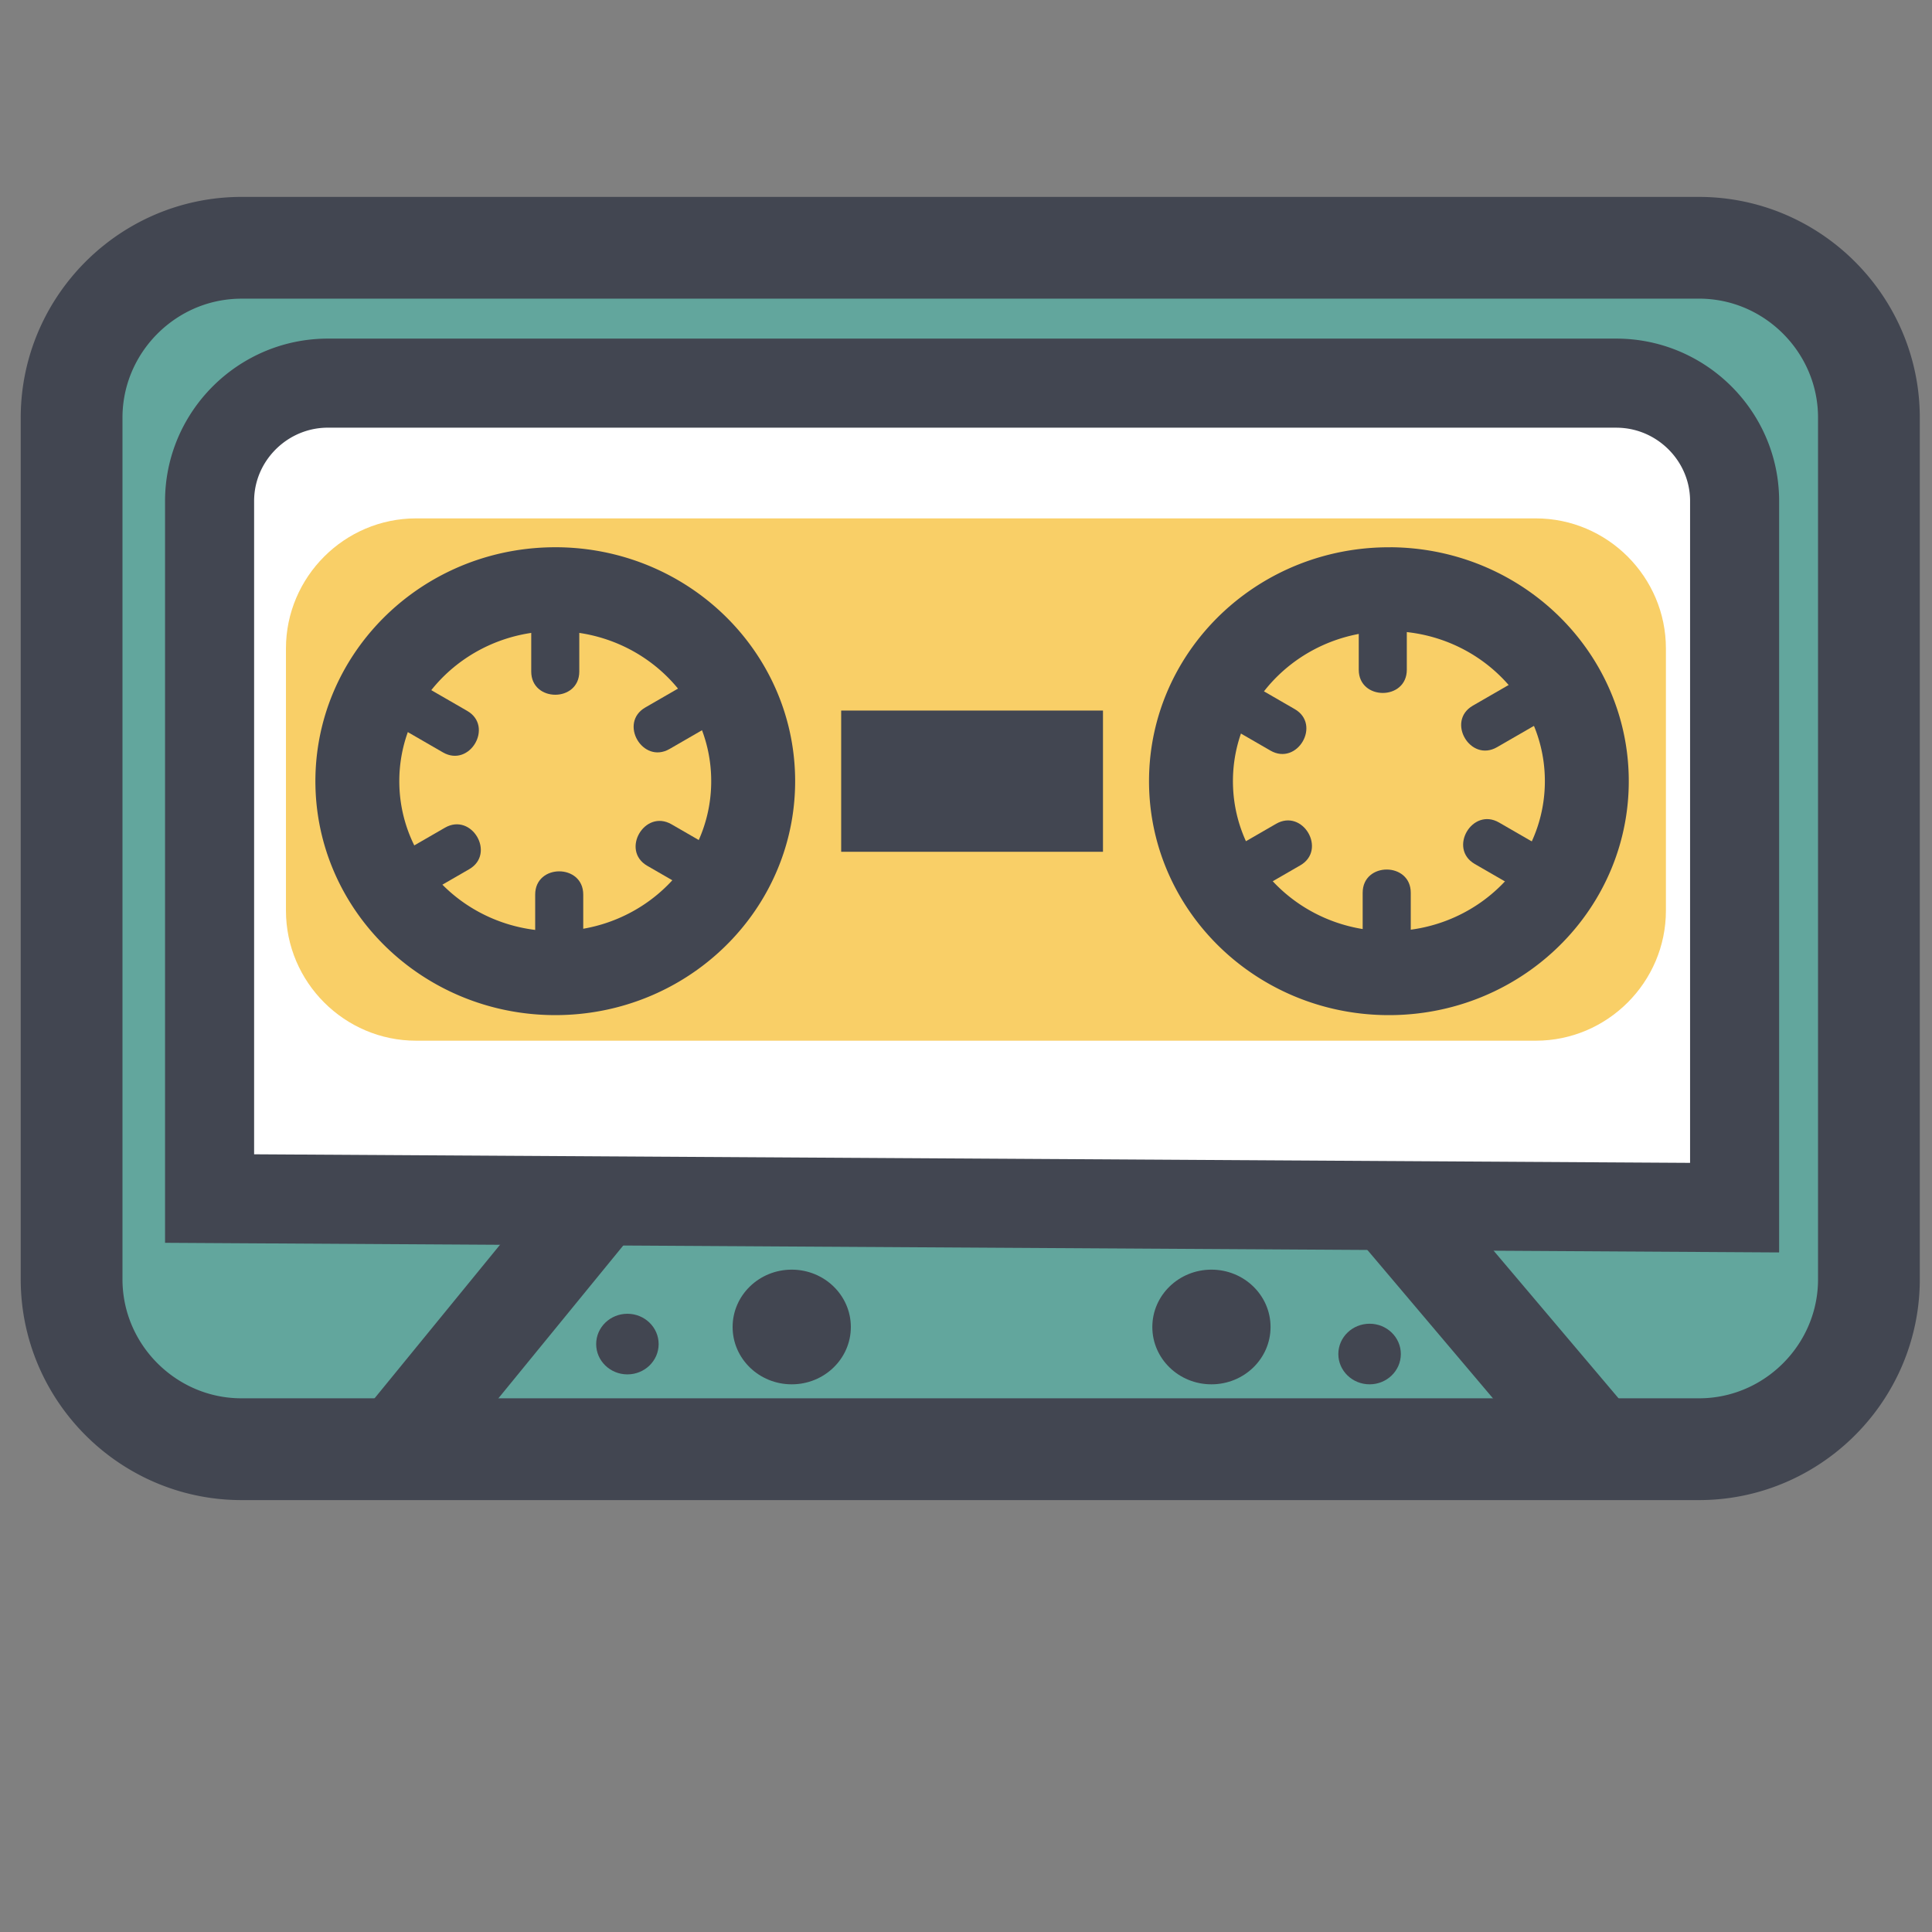 <?xml version="1.0" encoding="UTF-8" standalone="no"?><!DOCTYPE svg PUBLIC "-//W3C//DTD SVG 1.1//EN" "http://www.w3.org/Graphics/SVG/1.1/DTD/svg11.dtd"><svg width="100%" height="100%" viewBox="0 0 400 400" version="1.1" xmlns="http://www.w3.org/2000/svg" xmlns:xlink="http://www.w3.org/1999/xlink" xml:space="preserve" style="fill-rule:evenodd;clip-rule:evenodd;stroke-linejoin:round;stroke-miterlimit:1.414;"><rect x="0" y="0" width="400" height="400" fill="#808080" stroke="none"/><path d="M351.757,298.029l-301.756,0c-19.346,0 -35.18,-15.831 -35.18,-35.18l0,-178.38c0,-19.349 15.834,-35.18 35.18,-35.18l301.756,0c19.35,0 35.18,15.831 35.18,35.18l0,178.38c0,19.349 -15.83,35.18 -35.18,35.18Z" style="fill:#62a69d;fill-rule:nonzero;"/><path d="M359.131,250.032l0,-146.296c0,-13.427 -11.029,-24.412 -24.506,-24.412l-266.732,0c-13.477,0 -24.503,10.985 -24.503,24.412l0,144.414l315.741,1.882Z" style="fill:#fff;fill-rule:nonzero;"/><path d="M352.051,40.77l0.294,0.002l0.293,0.005l0.293,0.007l0.292,0.008l0.293,0.01l0.291,0.012l0.292,0.014l0.29,0.016l0.291,0.018l0.29,0.019l0.29,0.022l0.289,0.023l0.289,0.025l0.288,0.026l0.288,0.029l0.287,0.03l0.287,0.032l0.287,0.034l0.285,0.036l0.286,0.038l0.285,0.039l0.284,0.041l0.284,0.043l0.283,0.044l0.283,0.046l0.282,0.048l0.282,0.05l0.281,0.052l0.281,0.053l0.28,0.055l0.279,0.056l0.279,0.059l0.278,0.06l0.277,0.062l0.277,0.063l0.277,0.065l0.275,0.067l0.275,0.068l0.275,0.07l0.273,0.072l0.273,0.074l0.273,0.075l0.272,0.076l0.271,0.079l0.27,0.08l0.27,0.081l0.269,0.084l0.268,0.084l0.267,0.087l0.267,0.088l0.266,0.089l0.266,0.092l0.264,0.092l0.264,0.095l0.263,0.096l0.263,0.097l0.261,0.099l0.261,0.101l0.26,0.102l0.259,0.103l0.259,0.105l0.258,0.107l0.256,0.108l0.256,0.11l0.255,0.111l0.255,0.113l0.254,0.114l0.252,0.116l0.252,0.117l0.251,0.119l0.25,0.12l0.25,0.121l0.249,0.123l0.247,0.125l0.247,0.126l0.245,0.127l0.246,0.129l0.244,0.13l0.243,0.132l0.242,0.133l0.242,0.134l0.24,0.136l0.24,0.137l0.239,0.139l0.237,0.14l0.237,0.141l0.236,0.143l0.235,0.144l0.234,0.145l0.233,0.147l0.232,0.148l0.231,0.15l0.23,0.151l0.23,0.152l0.228,0.153l0.227,0.155l0.226,0.157l0.225,0.157l0.224,0.158l0.224,0.161l0.222,0.161l0.221,0.163l0.22,0.164l0.219,0.165l0.218,0.166l0.218,0.168l0.216,0.169l0.215,0.17l0.214,0.172l0.213,0.172l0.211,0.174l0.211,0.175l0.21,0.177l0.208,0.178l0.208,0.178l0.206,0.18l0.206,0.182l0.204,0.182l0.203,0.183l0.202,0.186l0.201,0.186l0.2,0.187l0.199,0.188l0.197,0.19l0.197,0.191l0.195,0.191l0.194,0.193l0.193,0.194l0.192,0.196l0.191,0.196l0.19,0.198l0.188,0.199l0.187,0.199l0.186,0.201l0.185,0.202l0.183,0.203l0.183,0.205l0.181,0.205l0.18,0.206l0.179,0.208l0.178,0.209l0.176,0.209l0.175,0.211l0.174,0.212l0.173,0.213l0.171,0.214l0.171,0.215l0.169,0.216l0.167,0.217l0.167,0.218l0.165,0.22l0.164,0.22l0.162,0.22l0.162,0.223l0.16,0.223l0.159,0.224l0.157,0.225l0.156,0.227l0.155,0.227l0.153,0.228l0.153,0.23l0.151,0.23l0.149,0.23l0.148,0.232l0.147,0.234l0.145,0.233l0.145,0.236l0.143,0.236l0.141,0.236l0.139,0.237l0.14,0.24l0.137,0.24l0.135,0.239l0.135,0.242l0.133,0.243l0.131,0.242l0.131,0.245l0.129,0.245l0.127,0.246l0.126,0.247l0.124,0.247l0.123,0.249l0.122,0.249l0.12,0.25l0.118,0.251l0.118,0.252l0.115,0.253l0.115,0.254l0.112,0.254l0.111,0.255l0.11,0.256l0.108,0.257l0.107,0.257l0.105,0.259l0.104,0.26l0.102,0.259l0.1,0.261l0.099,0.262l0.098,0.262l0.096,0.263l0.094,0.264l0.093,0.265l0.091,0.265l0.09,0.266l0.088,0.267l0.086,0.268l0.085,0.268l0.083,0.268l0.082,0.27l0.08,0.271l0.078,0.271l0.077,0.271l0.075,0.273l0.073,0.274l0.072,0.272l0.07,0.275l0.069,0.275l0.066,0.276l0.065,0.276l0.064,0.277l0.062,0.277l0.06,0.279l0.058,0.278l0.057,0.28l0.055,0.28l0.053,0.28l0.051,0.281l0.05,0.282l0.048,0.282l0.046,0.283l0.045,0.284l0.043,0.283l0.041,0.284l0.039,0.286l0.037,0.285l0.036,0.286l0.034,0.286l0.032,0.287l0.03,0.287l0.029,0.289l0.027,0.288l0.025,0.289l0.023,0.289l0.021,0.289l0.019,0.291l0.018,0.29l0.016,0.291l0.014,0.291l0.012,0.292l0.01,0.292l0.009,0.293l0.006,0.292l0.005,0.293l0.003,0.295l0.001,0.277l0,178.413l-0.001,0.277l-0.003,0.294l-0.005,0.293l-0.006,0.292l-0.009,0.293l-0.01,0.293l-0.012,0.291l-0.014,0.292l-0.016,0.29l-0.018,0.291l-0.019,0.291l-0.021,0.289l-0.023,0.289l-0.025,0.288l-0.027,0.289l-0.029,0.288l-0.03,0.287l-0.032,0.287l-0.034,0.287l-0.036,0.285l-0.037,0.286l-0.039,0.285l-0.041,0.284l-0.043,0.284l-0.045,0.283l-0.046,0.283l-0.048,0.283l-0.05,0.281l-0.051,0.281l-0.053,0.28l-0.055,0.281l-0.057,0.279l-0.058,0.278l-0.06,0.279l-0.062,0.277l-0.063,0.277l-0.066,0.277l-0.067,0.275l-0.068,0.275l-0.07,0.275l-0.072,0.273l-0.073,0.273l-0.075,0.273l-0.077,0.271l-0.078,0.271l-0.08,0.271l-0.082,0.27l-0.083,0.268l-0.085,0.268l-0.086,0.269l-0.088,0.266l-0.09,0.266l-0.091,0.266l-0.093,0.264l-0.094,0.264l-0.096,0.263l-0.098,0.262l-0.099,0.262l-0.1,0.261l-0.102,0.259l-0.104,0.26l-0.105,0.259l-0.107,0.258l-0.108,0.256l-0.109,0.256l-0.112,0.255l-0.112,0.255l-0.115,0.254l-0.116,0.252l-0.117,0.252l-0.118,0.251l-0.12,0.25l-0.122,0.25l-0.123,0.248l-0.124,0.247l-0.126,0.247l-0.128,0.246l-0.128,0.245l-0.131,0.245l-0.131,0.243l-0.133,0.242l-0.135,0.242l-0.135,0.24l-0.138,0.24l-0.138,0.239l-0.14,0.237l-0.142,0.237l-0.142,0.236l-0.144,0.235l-0.146,0.234l-0.147,0.233l-0.148,0.232l-0.149,0.231l-0.151,0.23l-0.153,0.23l-0.153,0.227l-0.155,0.228l-0.156,0.226l-0.157,0.225l-0.159,0.224l-0.16,0.224l-0.162,0.222l-0.162,0.22l-0.164,0.221l-0.166,0.22l-0.166,0.218l-0.167,0.216l-0.169,0.216l-0.171,0.215l-0.171,0.214l-0.173,0.214l-0.174,0.212l-0.175,0.21l-0.176,0.209l-0.178,0.209l-0.179,0.208l-0.18,0.206l-0.181,0.206l-0.183,0.204l-0.183,0.203l-0.185,0.202l-0.186,0.201l-0.187,0.2l-0.188,0.198l-0.19,0.198l-0.191,0.197l-0.192,0.195l-0.193,0.194l-0.194,0.193l-0.195,0.192l-0.197,0.191l-0.197,0.189l-0.199,0.189l-0.2,0.187l-0.201,0.186l-0.202,0.185l-0.203,0.183l-0.204,0.183l-0.206,0.181l-0.206,0.18l-0.208,0.179l-0.208,0.177l-0.21,0.177l-0.21,0.175l-0.212,0.174l-0.214,0.173l-0.213,0.171l-0.215,0.171l-0.216,0.169l-0.217,0.167l-0.219,0.167l-0.219,0.165l-0.22,0.164l-0.221,0.162l-0.223,0.162l-0.223,0.16l-0.223,0.158l-0.226,0.158l-0.226,0.156l-0.227,0.155l-0.229,0.153l-0.229,0.153l-0.23,0.15l-0.231,0.15l-0.233,0.149l-0.232,0.146l-0.234,0.145l-0.235,0.144l-0.236,0.143l-0.237,0.142l-0.238,0.14l-0.238,0.138l-0.24,0.137l-0.241,0.137l-0.241,0.134l-0.241,0.132l-0.244,0.133l-0.244,0.13l-0.245,0.128l-0.247,0.128l-0.246,0.126l-0.247,0.124l-0.249,0.123l-0.25,0.122l-0.25,0.12l-0.251,0.118l-0.252,0.118l-0.252,0.115l-0.254,0.114l-0.255,0.113l-0.255,0.111l-0.256,0.11l-0.256,0.108l-0.258,0.107l-0.259,0.105l-0.259,0.104l-0.26,0.102l-0.261,0.1l-0.262,0.099l-0.261,0.098l-0.264,0.096l-0.264,0.094l-0.264,0.093l-0.266,0.091l-0.266,0.09l-0.266,0.088l-0.268,0.086l-0.268,0.085l-0.27,0.083l-0.269,0.082l-0.27,0.08l-0.271,0.078l-0.272,0.077l-0.272,0.075l-0.273,0.073l-0.275,0.072l-0.274,0.07l-0.275,0.068l-0.275,0.067l-0.276,0.065l-0.278,0.064l-0.278,0.062l-0.277,0.059l-0.279,0.059l-0.279,0.057l-0.28,0.054l-0.281,0.054l-0.281,0.051l-0.282,0.05l-0.282,0.048l-0.282,0.046l-0.284,0.045l-0.284,0.043l-0.284,0.041l-0.285,0.039l-0.285,0.037l-0.286,0.036l-0.287,0.034l-0.287,0.032l-0.288,0.03l-0.287,0.029l-0.288,0.027l-0.289,0.025l-0.289,0.023l-0.289,0.021l-0.291,0.019l-0.291,0.018l-0.29,0.016l-0.292,0.014l-0.291,0.012l-0.293,0.01l-0.292,0.009l-0.293,0.006l-0.293,0.005l-0.294,0.003l-0.277,0.001l-301.79,0l-0.277,-0.001l-0.294,-0.003l-0.293,-0.005l-0.292,-0.006l-0.293,-0.009l-0.293,-0.01l-0.291,-0.012l-0.292,-0.014l-0.29,-0.016l-0.29,-0.018l-0.291,-0.019l-0.289,-0.021l-0.289,-0.023l-0.29,-0.025l-0.287,-0.027l-0.288,-0.029l-0.288,-0.03l-0.287,-0.032l-0.286,-0.034l-0.286,-0.036l-0.285,-0.037l-0.285,-0.04l-0.284,-0.04l-0.285,-0.043l-0.283,-0.045l-0.282,-0.046l-0.282,-0.048l-0.282,-0.05l-0.281,-0.051l-0.281,-0.054l-0.28,-0.055l-0.279,-0.056l-0.279,-0.059l-0.278,-0.059l-0.277,-0.062l-0.278,-0.064l-0.276,-0.065l-0.275,-0.067l-0.275,-0.068l-0.274,-0.07l-0.275,-0.072l-0.273,-0.073l-0.272,-0.075l-0.272,-0.077l-0.271,-0.078l-0.27,-0.08l-0.269,-0.082l-0.27,-0.083l-0.268,-0.085l-0.268,-0.087l-0.266,-0.088l-0.266,-0.089l-0.266,-0.091l-0.264,-0.093l-0.264,-0.094l-0.263,-0.096l-0.262,-0.098l-0.262,-0.099l-0.261,-0.1l-0.259,-0.102l-0.26,-0.104l-0.259,-0.105l-0.257,-0.107l-0.257,-0.108l-0.256,-0.11l-0.255,-0.111l-0.254,-0.113l-0.254,-0.114l-0.253,-0.116l-0.252,-0.117l-0.251,-0.118l-0.25,-0.12l-0.249,-0.122l-0.249,-0.123l-0.247,-0.124l-0.247,-0.126l-0.247,-0.128l-0.244,-0.128l-0.244,-0.131l-0.244,-0.131l-0.242,-0.133l-0.241,-0.135l-0.241,-0.136l-0.24,-0.137l-0.238,-0.138l-0.237,-0.14l-0.238,-0.142l-0.236,-0.143l-0.235,-0.144l-0.233,-0.145l-0.233,-0.147l-0.232,-0.148l-0.232,-0.15l-0.23,-0.15l-0.229,-0.152l-0.228,-0.154l-0.227,-0.155l-0.226,-0.156l-0.226,-0.158l-0.224,-0.158l-0.223,-0.16l-0.222,-0.161l-0.222,-0.163l-0.22,-0.164l-0.219,-0.165l-0.218,-0.167l-0.217,-0.167l-0.216,-0.169l-0.215,-0.171l-0.214,-0.171l-0.213,-0.173l-0.212,-0.174l-0.211,-0.175l-0.209,-0.176l-0.209,-0.178l-0.208,-0.179l-0.206,-0.18l-0.205,-0.181l-0.204,-0.183l-0.203,-0.183l-0.203,-0.185l-0.201,-0.186l-0.199,-0.187l-0.199,-0.189l-0.198,-0.189l-0.196,-0.191l-0.196,-0.192l-0.194,-0.193l-0.193,-0.194l-0.192,-0.195l-0.19,-0.196l-0.19,-0.198l-0.188,-0.199l-0.187,-0.2l-0.187,-0.201l-0.184,-0.202l-0.184,-0.203l-0.182,-0.204l-0.182,-0.206l-0.18,-0.206l-0.179,-0.207l-0.177,-0.209l-0.177,-0.21l-0.175,-0.21l-0.174,-0.212l-0.173,-0.214l-0.171,-0.213l-0.17,-0.215l-0.169,-0.216l-0.168,-0.217l-0.166,-0.218l-0.166,-0.219l-0.164,-0.221l-0.162,-0.221l-0.162,-0.222l-0.16,-0.223l-0.158,-0.224l-0.158,-0.226l-0.156,-0.226l-0.155,-0.227l-0.153,-0.228l-0.153,-0.23l-0.15,-0.23l-0.15,-0.23l-0.148,-0.233l-0.147,-0.233l-0.146,-0.234l-0.144,-0.235l-0.142,-0.235l-0.142,-0.238l-0.14,-0.237l-0.138,-0.239l-0.138,-0.239l-0.135,-0.241l-0.135,-0.241l-0.133,-0.243l-0.132,-0.243l-0.13,-0.244l-0.128,-0.245l-0.128,-0.246l-0.126,-0.247l-0.124,-0.247l-0.123,-0.249l-0.122,-0.249l-0.12,-0.25l-0.119,-0.252l-0.117,-0.251l-0.115,-0.253l-0.115,-0.254l-0.112,-0.254l-0.112,-0.256l-0.109,-0.255l-0.109,-0.257l-0.106,-0.258l-0.105,-0.259l-0.104,-0.259l-0.102,-0.26l-0.101,-0.26l-0.099,-0.262l-0.097,-0.263l-0.096,-0.262l-0.094,-0.264l-0.093,-0.265l-0.091,-0.265l-0.09,-0.267l-0.088,-0.266l-0.087,-0.268l-0.084,-0.268l-0.084,-0.269l-0.081,-0.27l-0.08,-0.27l-0.079,-0.271l-0.076,-0.272l-0.075,-0.272l-0.074,-0.273l-0.072,-0.274l-0.07,-0.275l-0.068,-0.274l-0.067,-0.276l-0.065,-0.277l-0.064,-0.276l-0.061,-0.278l-0.06,-0.278l-0.059,-0.279l-0.056,-0.279l-0.055,-0.28l-0.053,-0.281l-0.052,-0.281l-0.05,-0.281l-0.048,-0.283l-0.046,-0.282l-0.045,-0.284l-0.042,-0.284l-0.041,-0.284l-0.04,-0.285l-0.037,-0.285l-0.036,-0.286l-0.034,-0.287l-0.032,-0.287l-0.03,-0.287l-0.029,-0.288l-0.027,-0.288l-0.024,-0.289l-0.024,-0.289l-0.021,-0.29l-0.019,-0.29l-0.018,-0.29l-0.016,-0.291l-0.014,-0.292l-0.012,-0.291l-0.01,-0.293l-0.009,-0.292l-0.006,-0.293l-0.005,-0.293l-0.003,-0.294l-0.001,-0.277l0,-178.414l0.001,-0.277l0.003,-0.294l0.005,-0.293l0.006,-0.293l0.009,-0.292l0.01,-0.292l0.012,-0.292l0.014,-0.291l0.016,-0.291l0.018,-0.291l0.019,-0.29l0.021,-0.29l0.024,-0.289l0.024,-0.288l0.027,-0.289l0.029,-0.288l0.03,-0.287l0.032,-0.287l0.034,-0.286l0.036,-0.286l0.037,-0.286l0.04,-0.285l0.041,-0.284l0.042,-0.284l0.045,-0.283l0.046,-0.283l0.048,-0.282l0.05,-0.282l0.052,-0.281l0.053,-0.281l0.055,-0.279l0.056,-0.28l0.059,-0.279l0.06,-0.278l0.061,-0.277l0.064,-0.277l0.065,-0.277l0.067,-0.275l0.068,-0.275l0.07,-0.275l0.072,-0.273l0.074,-0.273l0.075,-0.273l0.076,-0.272l0.079,-0.271l0.08,-0.27l0.081,-0.27l0.084,-0.269l0.084,-0.268l0.087,-0.267l0.088,-0.267l0.09,-0.266l0.091,-0.266l0.092,-0.264l0.095,-0.264l0.096,-0.263l0.097,-0.263l0.099,-0.261l0.101,-0.261l0.102,-0.26l0.104,-0.259l0.105,-0.259l0.106,-0.257l0.109,-0.257l0.109,-0.256l0.112,-0.256l0.112,-0.254l0.115,-0.253l0.115,-0.253l0.117,-0.252l0.119,-0.251l0.12,-0.25l0.122,-0.25l0.123,-0.248l0.124,-0.248l0.126,-0.247l0.127,-0.246l0.129,-0.245l0.13,-0.244l0.132,-0.243l0.133,-0.242l0.135,-0.242l0.135,-0.24l0.138,-0.24l0.138,-0.239l0.14,-0.237l0.142,-0.237l0.142,-0.236l0.145,-0.235l0.145,-0.234l0.147,-0.233l0.148,-0.232l0.15,-0.231l0.15,-0.23l0.153,-0.229l0.153,-0.229l0.155,-0.227l0.156,-0.226l0.158,-0.225l0.158,-0.224l0.16,-0.224l0.162,-0.222l0.162,-0.221l0.164,-0.22l0.165,-0.219l0.167,-0.218l0.168,-0.218l0.169,-0.216l0.17,-0.214l0.171,-0.214l0.173,-0.213l0.174,-0.212l0.175,-0.211l0.177,-0.21l0.177,-0.208l0.179,-0.208l0.18,-0.206l0.182,-0.206l0.182,-0.204l0.184,-0.203l0.184,-0.202l0.187,-0.201l0.187,-0.2l0.188,-0.198l0.19,-0.198l0.19,-0.196l0.192,-0.196l0.193,-0.194l0.194,-0.193l0.196,-0.192l0.196,-0.19l0.198,-0.19l0.199,-0.188l0.199,-0.188l0.201,-0.186l0.202,-0.185l0.204,-0.183l0.204,-0.183l0.205,-0.181l0.207,-0.18l0.207,-0.179l0.209,-0.177l0.209,-0.177l0.211,-0.175l0.212,-0.174l0.213,-0.173l0.214,-0.171l0.215,-0.17l0.216,-0.169l0.217,-0.168l0.218,-0.166l0.219,-0.166l0.22,-0.163l0.222,-0.163l0.222,-0.161l0.223,-0.16l0.224,-0.159l0.226,-0.158l0.226,-0.156l0.227,-0.155l0.228,-0.153l0.229,-0.152l0.23,-0.151l0.232,-0.15l0.232,-0.148l0.233,-0.147l0.234,-0.145l0.234,-0.144l0.236,-0.143l0.237,-0.141l0.238,-0.14l0.239,-0.139l0.239,-0.137l0.241,-0.136l0.241,-0.134l0.242,-0.133l0.244,-0.132l0.244,-0.13l0.245,-0.129l0.246,-0.127l0.246,-0.126l0.248,-0.125l0.249,-0.123l0.249,-0.121l0.25,-0.12l0.251,-0.119l0.252,-0.117l0.253,-0.116l0.253,-0.114l0.255,-0.113l0.255,-0.111l0.256,-0.11l0.257,-0.108l0.258,-0.107l0.258,-0.105l0.259,-0.103l0.26,-0.102l0.261,-0.101l0.262,-0.099l0.262,-0.097l0.263,-0.096l0.264,-0.095l0.265,-0.092l0.265,-0.092l0.266,-0.089l0.267,-0.088l0.267,-0.087l0.268,-0.084l0.269,-0.084l0.27,-0.081l0.27,-0.08l0.271,-0.079l0.272,-0.076l0.273,-0.075l0.273,-0.074l0.273,-0.072l0.275,-0.07l0.275,-0.068l0.275,-0.067l0.277,-0.065l0.276,-0.063l0.278,-0.062l0.278,-0.06l0.279,-0.059l0.279,-0.056l0.28,-0.055l0.281,-0.053l0.281,-0.052l0.281,-0.05l0.283,-0.048l0.282,-0.046l0.284,-0.044l0.283,-0.043l0.285,-0.041l0.285,-0.039l0.285,-0.038l0.286,-0.036l0.286,-0.034l0.287,-0.032l0.288,-0.03l0.287,-0.029l0.289,-0.026l0.288,-0.025l0.29,-0.023l0.289,-0.022l0.29,-0.019l0.291,-0.018l0.291,-0.016l0.291,-0.014l0.292,-0.012l0.292,-0.01l0.292,-0.008l0.293,-0.007l0.293,-0.005l0.294,-0.002l0.277,-0.001l301.79,0l0.277,0.001Zm-302.033,21.067l-0.177,0.001l-0.158,0.001l-0.159,0.003l-0.158,0.003l-0.158,0.005l-0.158,0.005l-0.157,0.007l-0.157,0.007l-0.157,0.009l-0.156,0.009l-0.157,0.011l-0.156,0.011l-0.155,0.013l-0.155,0.013l-0.155,0.015l-0.155,0.015l-0.154,0.016l-0.154,0.017l-0.153,0.019l-0.154,0.019l-0.153,0.02l-0.152,0.021l-0.153,0.022l-0.152,0.023l-0.152,0.024l-0.151,0.024l-0.151,0.026l-0.151,0.027l-0.15,0.027l-0.15,0.029l-0.15,0.029l-0.15,0.03l-0.149,0.032l-0.149,0.032l-0.148,0.033l-0.148,0.034l-0.148,0.035l-0.147,0.035l-0.148,0.037l-0.146,0.037l-0.147,0.039l-0.146,0.039l-0.146,0.04l-0.145,0.041l-0.145,0.042l-0.145,0.043l-0.144,0.044l-0.144,0.044l-0.144,0.046l-0.143,0.046l-0.143,0.047l-0.143,0.048l-0.142,0.049l-0.141,0.05l-0.142,0.05l-0.141,0.052l-0.141,0.052l-0.14,0.053l-0.14,0.054l-0.139,0.055l-0.14,0.055l-0.138,0.057l-0.139,0.057l-0.138,0.058l-0.137,0.059l-0.137,0.06l-0.137,0.061l-0.137,0.061l-0.136,0.062l-0.135,0.063l-0.135,0.064l-0.135,0.065l-0.134,0.065l-0.134,0.067l-0.133,0.067l-0.133,0.067l-0.133,0.069l-0.132,0.07l-0.132,0.07l-0.131,0.071l-0.131,0.072l-0.13,0.072l-0.13,0.073l-0.129,0.075l-0.129,0.074l-0.129,0.076l-0.128,0.077l-0.127,0.077l-0.127,0.078l-0.127,0.078l-0.126,0.08l-0.126,0.08l-0.125,0.081l-0.124,0.082l-0.125,0.082l-0.123,0.083l-0.123,0.084l-0.123,0.085l-0.122,0.085l-0.122,0.086l-0.121,0.087l-0.12,0.088l-0.12,0.088l-0.12,0.089l-0.119,0.089l-0.118,0.091l-0.118,0.091l-0.117,0.092l-0.117,0.092l-0.116,0.093l-0.116,0.094l-0.115,0.095l-0.115,0.095l-0.114,0.096l-0.113,0.096l-0.113,0.097l-0.112,0.098l-0.112,0.099l-0.111,0.099l-0.11,0.1l-0.11,0.1l-0.11,0.102l-0.108,0.101l-0.108,0.103l-0.108,0.103l-0.107,0.104l-0.106,0.104l-0.106,0.105l-0.105,0.106l-0.104,0.106l-0.104,0.107l-0.103,0.107l-0.102,0.108l-0.102,0.109l-0.101,0.109l-0.101,0.11l-0.1,0.111l-0.099,0.111l-0.098,0.111l-0.098,0.113l-0.097,0.112l-0.097,0.114l-0.096,0.114l-0.095,0.114l-0.095,0.115l-0.093,0.116l-0.094,0.116l-0.092,0.117l-0.092,0.117l-0.091,0.118l-0.09,0.119l-0.09,0.119l-0.089,0.119l-0.088,0.12l-0.088,0.121l-0.087,0.121l-0.086,0.121l-0.085,0.122l-0.085,0.123l-0.084,0.123l-0.083,0.124l-0.082,0.124l-0.082,0.125l-0.081,0.125l-0.08,0.125l-0.079,0.126l-0.079,0.127l-0.078,0.127l-0.077,0.128l-0.077,0.128l-0.075,0.128l-0.075,0.129l-0.074,0.129l-0.074,0.13l-0.072,0.131l-0.072,0.13l-0.071,0.132l-0.07,0.131l-0.07,0.132l-0.068,0.133l-0.068,0.133l-0.067,0.133l-0.067,0.134l-0.065,0.134l-0.065,0.135l-0.064,0.135l-0.063,0.136l-0.062,0.136l-0.061,0.136l-0.061,0.137l-0.06,0.137l-0.059,0.138l-0.058,0.138l-0.057,0.138l-0.057,0.139l-0.055,0.139l-0.055,0.139l-0.054,0.14l-0.053,0.141l-0.052,0.14l-0.052,0.141l-0.05,0.142l-0.05,0.142l-0.049,0.142l-0.048,0.142l-0.047,0.143l-0.046,0.144l-0.046,0.143l-0.044,0.144l-0.044,0.145l-0.043,0.144l-0.042,0.145l-0.041,0.146l-0.04,0.146l-0.039,0.146l-0.039,0.146l-0.037,0.147l-0.037,0.147l-0.036,0.148l-0.034,0.147l-0.034,0.148l-0.033,0.149l-0.032,0.149l-0.032,0.149l-0.03,0.149l-0.029,0.15l-0.029,0.15l-0.027,0.151l-0.027,0.151l-0.026,0.151l-0.025,0.151l-0.023,0.152l-0.023,0.152l-0.022,0.152l-0.021,0.153l-0.02,0.153l-0.02,0.153l-0.018,0.154l-0.017,0.154l-0.016,0.154l-0.016,0.155l-0.014,0.155l-0.013,0.155l-0.013,0.155l-0.011,0.156l-0.011,0.156l-0.009,0.157l-0.009,0.157l-0.007,0.157l-0.007,0.157l-0.005,0.158l-0.005,0.158l-0.004,0.158l-0.002,0.159l-0.002,0.159l0,0.176l0,178.347l0,0.176l0.002,0.159l0.002,0.158l0.004,0.158l0.005,0.159l0.005,0.157l0.007,0.158l0.007,0.157l0.009,0.156l0.009,0.157l0.011,0.156l0.011,0.156l0.013,0.155l0.013,0.156l0.014,0.155l0.016,0.154l0.016,0.154l0.017,0.154l0.018,0.154l0.02,0.153l0.02,0.153l0.021,0.153l0.022,0.152l0.023,0.152l0.023,0.152l0.025,0.152l0.026,0.151l0.027,0.15l0.027,0.151l0.029,0.15l0.029,0.15l0.03,0.149l0.032,0.149l0.032,0.149l0.033,0.149l0.034,0.148l0.034,0.148l0.036,0.147l0.037,0.147l0.037,0.147l0.039,0.147l0.039,0.146l0.04,0.145l0.041,0.146l0.042,0.145l0.043,0.145l0.044,0.144l0.044,0.144l0.046,0.144l0.046,0.143l0.047,0.143l0.048,0.142l0.049,0.143l0.05,0.141l0.05,0.142l0.052,0.141l0.052,0.141l0.053,0.14l0.054,0.14l0.055,0.139l0.056,0.14l0.056,0.138l0.057,0.139l0.058,0.138l0.059,0.137l0.06,0.137l0.061,0.137l0.061,0.136l0.062,0.136l0.063,0.136l0.064,0.135l0.065,0.135l0.065,0.134l0.067,0.134l0.067,0.134l0.067,0.132l0.069,0.133l0.07,0.132l0.07,0.132l0.071,0.131l0.072,0.131l0.072,0.13l0.074,0.13l0.074,0.129l0.075,0.129l0.075,0.129l0.077,0.128l0.077,0.127l0.078,0.128l0.079,0.126l0.079,0.126l0.08,0.125l0.081,0.126l0.082,0.124l0.082,0.124l0.084,0.124l0.083,0.123l0.085,0.123l0.085,0.122l0.086,0.121l0.087,0.122l0.088,0.12l0.088,0.121l0.089,0.119l0.089,0.118l0.091,0.119l0.091,0.118l0.092,0.117l0.092,0.117l0.094,0.117l0.093,0.115l0.095,0.115l0.095,0.114l0.096,0.115l0.096,0.113l0.098,0.113l0.098,0.112l0.098,0.112l0.099,0.11l0.1,0.111l0.101,0.11l0.101,0.109l0.102,0.109l0.102,0.108l0.103,0.107l0.104,0.107l0.104,0.107l0.105,0.105l0.106,0.105l0.106,0.104l0.107,0.104l0.108,0.104l0.108,0.102l0.109,0.102l0.109,0.101l0.109,0.1l0.111,0.1l0.111,0.099l0.112,0.099l0.112,0.098l0.113,0.097l0.113,0.097l0.114,0.096l0.115,0.095l0.115,0.094l0.115,0.094l0.117,0.093l0.116,0.093l0.118,0.091l0.118,0.092l0.118,0.09l0.119,0.09l0.12,0.089l0.12,0.088l0.12,0.087l0.121,0.087l0.122,0.086l0.122,0.085l0.123,0.085l0.123,0.084l0.123,0.083l0.125,0.083l0.124,0.081l0.125,0.081l0.125,0.08l0.127,0.08l0.127,0.079l0.127,0.078l0.127,0.077l0.128,0.076l0.129,0.076l0.129,0.075l0.129,0.074l0.13,0.073l0.13,0.073l0.131,0.072l0.131,0.07l0.132,0.071l0.132,0.069l0.132,0.069l0.133,0.068l0.134,0.067l0.134,0.066l0.134,0.066l0.135,0.064l0.135,0.064l0.135,0.063l0.137,0.062l0.136,0.062l0.136,0.06l0.138,0.06l0.137,0.059l0.139,0.058l0.138,0.058l0.138,0.056l0.139,0.055l0.14,0.055l0.14,0.054l0.14,0.053l0.141,0.053l0.141,0.051l0.141,0.05l0.142,0.05l0.142,0.049l0.143,0.048l0.143,0.047l0.143,0.047l0.144,0.045l0.143,0.044l0.145,0.044l0.145,0.043l0.145,0.042l0.146,0.041l0.145,0.04l0.146,0.04l0.146,0.038l0.147,0.037l0.148,0.037l0.147,0.036l0.148,0.035l0.147,0.033l0.149,0.033l0.15,0.033l0.149,0.031l0.149,0.03l0.15,0.03l0.15,0.028l0.15,0.028l0.151,0.026l0.151,0.026l0.152,0.025l0.151,0.024l0.152,0.022l0.153,0.022l0.152,0.021l0.153,0.021l0.154,0.019l0.153,0.018l0.154,0.017l0.154,0.016l0.155,0.016l0.155,0.014l0.155,0.014l0.155,0.012l0.157,0.011l0.155,0.011l0.157,0.009l0.157,0.009l0.157,0.007l0.157,0.007l0.158,0.006l0.157,0.004l0.159,0.004l0.159,0.002l0.158,0.002l0.176,0l301.724,0l0.176,0l0.158,-0.002l0.159,-0.002l0.159,-0.004l0.158,-0.004l0.157,-0.006l0.158,-0.007l0.156,-0.007l0.158,-0.009l0.156,-0.009l0.156,-0.011l0.156,-0.011l0.156,-0.012l0.154,-0.014l0.156,-0.014l0.155,-0.016l0.154,-0.016l0.154,-0.017l0.153,-0.018l0.154,-0.019l0.153,-0.021l0.152,-0.021l0.153,-0.022l0.151,-0.022l0.152,-0.024l0.152,-0.025l0.151,-0.026l0.151,-0.027l0.151,-0.027l0.149,-0.028l0.15,-0.03l0.15,-0.03l0.148,-0.031l0.15,-0.033l0.149,-0.033l0.147,-0.033l0.148,-0.035l0.148,-0.036l0.147,-0.037l0.147,-0.037l0.146,-0.039l0.146,-0.039l0.146,-0.04l0.145,-0.041l0.146,-0.042l0.144,-0.043l0.145,-0.044l0.143,-0.044l0.144,-0.045l0.143,-0.047l0.143,-0.047l0.143,-0.048l0.142,-0.049l0.142,-0.05l0.141,-0.05l0.141,-0.051l0.141,-0.053l0.14,-0.053l0.14,-0.054l0.14,-0.055l0.139,-0.055l0.139,-0.057l0.138,-0.057l0.138,-0.058l0.138,-0.059l0.137,-0.06l0.137,-0.06l0.136,-0.062l0.136,-0.062l0.135,-0.063l0.135,-0.064l0.136,-0.065l0.134,-0.065l0.133,-0.066l0.134,-0.067l0.133,-0.068l0.132,-0.069l0.133,-0.069l0.131,-0.071l0.131,-0.07l0.131,-0.072l0.131,-0.073l0.129,-0.073l0.13,-0.074l0.129,-0.075l0.129,-0.076l0.127,-0.076l0.127,-0.077l0.128,-0.078l0.126,-0.079l0.127,-0.08l0.125,-0.08l0.125,-0.081l0.125,-0.081l0.124,-0.083l0.124,-0.083l0.123,-0.084l0.123,-0.085l0.121,-0.085l0.122,-0.086l0.121,-0.087l0.121,-0.087l0.119,-0.088l0.12,-0.089l0.119,-0.09l0.118,-0.09l0.118,-0.091l0.118,-0.092l0.116,-0.093l0.117,-0.093l0.115,-0.093l0.115,-0.095l0.115,-0.096l0.114,-0.095l0.113,-0.097l0.113,-0.097l0.112,-0.098l0.112,-0.098l0.111,-0.1l0.111,-0.1l0.109,-0.1l0.109,-0.101l0.11,-0.102l0.107,-0.102l0.108,-0.103l0.107,-0.104l0.106,-0.105l0.106,-0.105l0.105,-0.105l0.104,-0.107l0.104,-0.106l0.102,-0.107l0.103,-0.109l0.102,-0.109l0.101,-0.109l0.101,-0.11l0.1,-0.11l0.099,-0.111l0.098,-0.111l0.098,-0.113l0.097,-0.113l0.097,-0.113l0.096,-0.114l0.095,-0.115l0.095,-0.115l0.093,-0.115l0.093,-0.117l0.093,-0.116l0.091,-0.117l0.092,-0.119l0.09,-0.118l0.089,-0.119l0.089,-0.119l0.089,-0.121l0.088,-0.12l0.086,-0.121l0.086,-0.121l0.086,-0.123l0.084,-0.122l0.084,-0.124l0.084,-0.124l0.081,-0.123l0.082,-0.124l0.082,-0.127l0.08,-0.125l0.079,-0.126l0.079,-0.126l0.078,-0.127l0.077,-0.128l0.076,-0.128l0.076,-0.129l0.075,-0.128l0.074,-0.129l0.073,-0.131l0.073,-0.13l0.071,-0.13l0.072,-0.132l0.07,-0.131l0.069,-0.132l0.069,-0.133l0.068,-0.133l0.067,-0.134l0.066,-0.134l0.066,-0.134l0.064,-0.135l0.064,-0.134l0.063,-0.136l0.062,-0.136l0.062,-0.136l0.06,-0.137l0.06,-0.137l0.059,-0.138l0.058,-0.138l0.057,-0.139l0.057,-0.138l0.055,-0.139l0.055,-0.14l0.054,-0.14l0.053,-0.14l0.053,-0.141l0.051,-0.141l0.05,-0.141l0.05,-0.142l0.049,-0.142l0.048,-0.143l0.047,-0.143l0.046,-0.142l0.046,-0.144l0.045,-0.145l0.043,-0.144l0.043,-0.145l0.042,-0.145l0.041,-0.146l0.04,-0.145l0.039,-0.145l0.039,-0.148l0.037,-0.146l0.037,-0.147l0.036,-0.148l0.034,-0.147l0.035,-0.149l0.033,-0.149l0.032,-0.148l0.031,-0.149l0.03,-0.15l0.029,-0.149l0.029,-0.151l0.028,-0.151l0.026,-0.15l0.026,-0.151l0.025,-0.151l0.023,-0.152l0.023,-0.152l0.022,-0.153l0.021,-0.152l0.021,-0.153l0.019,-0.154l0.018,-0.153l0.017,-0.154l0.016,-0.155l0.016,-0.154l0.014,-0.155l0.014,-0.155l0.012,-0.156l0.011,-0.156l0.011,-0.156l0.009,-0.156l0.009,-0.157l0.007,-0.157l0.007,-0.158l0.006,-0.157l0.004,-0.158l0.004,-0.159l0.002,-0.159l0.002,-0.158l0,-0.176l0,-178.348l0,-0.176l-0.002,-0.158l-0.002,-0.159l-0.004,-0.159l-0.004,-0.157l-0.006,-0.158l-0.007,-0.157l-0.007,-0.157l-0.009,-0.157l-0.009,-0.157l-0.011,-0.155l-0.011,-0.157l-0.012,-0.156l-0.014,-0.155l-0.014,-0.155l-0.016,-0.154l-0.016,-0.154l-0.017,-0.154l-0.018,-0.154l-0.019,-0.153l-0.021,-0.153l-0.021,-0.153l-0.022,-0.153l-0.023,-0.152l-0.023,-0.151l-0.025,-0.152l-0.026,-0.15l-0.026,-0.151l-0.028,-0.151l-0.029,-0.151l-0.029,-0.149l-0.03,-0.149l-0.031,-0.15l-0.032,-0.148l-0.033,-0.149l-0.035,-0.148l-0.034,-0.148l-0.036,-0.147l-0.037,-0.147l-0.037,-0.147l-0.039,-0.147l-0.039,-0.146l-0.04,-0.145l-0.041,-0.146l-0.042,-0.145l-0.043,-0.145l-0.043,-0.144l-0.045,-0.145l-0.046,-0.143l-0.046,-0.143l-0.047,-0.143l-0.048,-0.143l-0.049,-0.142l-0.05,-0.142l-0.05,-0.141l-0.051,-0.141l-0.053,-0.141l-0.053,-0.14l-0.054,-0.14l-0.055,-0.14l-0.055,-0.139l-0.056,-0.138l-0.058,-0.138l-0.058,-0.139l-0.059,-0.138l-0.06,-0.137l-0.06,-0.136l-0.062,-0.137l-0.062,-0.136l-0.063,-0.135l-0.064,-0.135l-0.064,-0.135l-0.066,-0.134l-0.066,-0.134l-0.067,-0.134l-0.068,-0.133l-0.069,-0.132l-0.069,-0.132l-0.07,-0.131l-0.072,-0.132l-0.071,-0.131l-0.073,-0.13l-0.073,-0.13l-0.074,-0.13l-0.075,-0.128l-0.076,-0.129l-0.076,-0.128l-0.077,-0.128l-0.078,-0.126l-0.079,-0.127l-0.079,-0.126l-0.08,-0.125l-0.082,-0.126l-0.081,-0.125l-0.082,-0.123l-0.084,-0.124l-0.084,-0.123l-0.084,-0.123l-0.086,-0.122l-0.086,-0.122l-0.086,-0.121l-0.088,-0.12l-0.089,-0.121l-0.089,-0.119l-0.089,-0.119l-0.09,-0.118l-0.091,-0.118l-0.092,-0.117l-0.093,-0.117l-0.093,-0.116l-0.093,-0.116l-0.095,-0.115l-0.095,-0.114l-0.096,-0.115l-0.097,-0.113l-0.097,-0.113l-0.098,-0.112l-0.098,-0.112l-0.099,-0.111l-0.101,-0.11l-0.1,-0.11l-0.101,-0.109l-0.102,-0.109l-0.103,-0.108l-0.103,-0.108l-0.103,-0.106l-0.104,-0.106l-0.105,-0.106l-0.106,-0.105l-0.107,-0.105l-0.106,-0.103l-0.108,-0.103l-0.108,-0.103l-0.108,-0.102l-0.11,-0.101l-0.109,-0.1l-0.111,-0.1l-0.111,-0.099l-0.112,-0.099l-0.112,-0.098l-0.113,-0.097l-0.113,-0.097l-0.114,-0.095l-0.115,-0.096l-0.115,-0.094l-0.115,-0.094l-0.117,-0.093l-0.117,-0.093l-0.117,-0.091l-0.117,-0.091l-0.119,-0.091l-0.119,-0.089l-0.119,-0.089l-0.121,-0.089l-0.12,-0.087l-0.121,-0.087l-0.122,-0.086l-0.122,-0.085l-0.122,-0.085l-0.123,-0.084l-0.124,-0.083l-0.124,-0.082l-0.125,-0.082l-0.125,-0.081l-0.125,-0.08l-0.127,-0.08l-0.126,-0.078l-0.127,-0.078l-0.128,-0.077l-0.128,-0.077l-0.128,-0.076l-0.129,-0.074l-0.13,-0.075l-0.129,-0.073l-0.131,-0.073l-0.131,-0.071l-0.131,-0.071l-0.131,-0.07l-0.132,-0.07l-0.133,-0.068l-0.133,-0.068l-0.134,-0.068l-0.133,-0.066l-0.134,-0.065l-0.135,-0.065l-0.136,-0.064l-0.135,-0.063l-0.136,-0.062l-0.136,-0.061l-0.137,-0.061l-0.137,-0.06l-0.138,-0.059l-0.138,-0.058l-0.138,-0.057l-0.139,-0.056l-0.139,-0.056l-0.14,-0.055l-0.14,-0.054l-0.14,-0.053l-0.141,-0.052l-0.141,-0.052l-0.141,-0.05l-0.142,-0.05l-0.142,-0.049l-0.143,-0.048l-0.143,-0.047l-0.143,-0.046l-0.144,-0.046l-0.143,-0.044l-0.145,-0.044l-0.145,-0.043l-0.145,-0.042l-0.145,-0.041l-0.146,-0.04l-0.146,-0.039l-0.146,-0.039l-0.147,-0.037l-0.147,-0.037l-0.148,-0.035l-0.148,-0.035l-0.148,-0.034l-0.148,-0.033l-0.149,-0.032l-0.149,-0.032l-0.15,-0.03l-0.149,-0.029l-0.151,-0.029l-0.15,-0.027l-0.151,-0.027l-0.151,-0.026l-0.151,-0.024l-0.152,-0.024l-0.152,-0.023l-0.153,-0.022l-0.152,-0.021l-0.153,-0.02l-0.154,-0.019l-0.153,-0.019l-0.154,-0.017l-0.155,-0.016l-0.154,-0.015l-0.155,-0.015l-0.155,-0.013l-0.156,-0.013l-0.156,-0.011l-0.156,-0.011l-0.156,-0.009l-0.157,-0.009l-0.157,-0.007l-0.158,-0.007l-0.157,-0.005l-0.158,-0.005l-0.159,-0.003l-0.158,-0.003l-0.159,-0.001l-0.176,-0.001l-301.723,0Z" style="fill:#424651;"/><path d="M334.841,70.105l0.217,0.002l0.215,0.004l0.216,0.004l0.216,0.007l0.215,0.007l0.215,0.009l0.215,0.01l0.214,0.012l0.214,0.013l0.214,0.014l0.213,0.016l0.214,0.017l0.212,0.018l0.213,0.02l0.212,0.021l0.212,0.022l0.211,0.023l0.212,0.025l0.211,0.027l0.21,0.027l0.21,0.029l0.21,0.03l0.209,0.032l0.209,0.032l0.208,0.034l0.208,0.035l0.208,0.037l0.207,0.038l0.207,0.039l0.206,0.04l0.207,0.042l0.205,0.043l0.205,0.044l0.205,0.045l0.204,0.047l0.204,0.048l0.203,0.049l0.203,0.05l0.202,0.051l0.202,0.053l0.202,0.054l0.201,0.055l0.2,0.057l0.2,0.057l0.199,0.059l0.199,0.06l0.198,0.061l0.198,0.062l0.198,0.064l0.196,0.064l0.196,0.066l0.196,0.067l0.195,0.068l0.195,0.07l0.194,0.07l0.193,0.072l0.193,0.073l0.193,0.073l0.191,0.075l0.192,0.077l0.19,0.077l0.19,0.078l0.19,0.08l0.188,0.08l0.189,0.082l0.187,0.083l0.187,0.084l0.187,0.085l0.185,0.086l0.186,0.087l0.184,0.088l0.184,0.089l0.184,0.091l0.182,0.091l0.182,0.093l0.181,0.093l0.181,0.095l0.18,0.095l0.179,0.097l0.179,0.098l0.178,0.099l0.177,0.099l0.177,0.101l0.176,0.102l0.175,0.103l0.175,0.104l0.174,0.105l0.173,0.105l0.173,0.107l0.172,0.108l0.171,0.109l0.17,0.11l0.17,0.111l0.168,0.111l0.169,0.113l0.168,0.114l0.166,0.115l0.166,0.115l0.166,0.117l0.165,0.118l0.163,0.118l0.164,0.12l0.162,0.12l0.162,0.121l0.161,0.123l0.159,0.123l0.16,0.124l0.159,0.125l0.157,0.126l0.157,0.127l0.156,0.127l0.156,0.129l0.155,0.13l0.154,0.131l0.153,0.131l0.152,0.132l0.151,0.133l0.151,0.134l0.15,0.135l0.149,0.136l0.148,0.137l0.148,0.138l0.146,0.138l0.146,0.139l0.145,0.14l0.144,0.141l0.143,0.142l0.142,0.143l0.142,0.143l0.14,0.144l0.141,0.146l0.138,0.146l0.138,0.146l0.138,0.148l0.136,0.149l0.136,0.149l0.134,0.15l0.134,0.151l0.133,0.152l0.132,0.153l0.131,0.153l0.13,0.154l0.129,0.155l0.128,0.155l0.128,0.157l0.127,0.158l0.125,0.157l0.125,0.16l0.124,0.159l0.123,0.16l0.122,0.162l0.121,0.161l0.119,0.163l0.12,0.164l0.118,0.163l0.117,0.165l0.117,0.166l0.115,0.167l0.114,0.166l0.113,0.168l0.113,0.169l0.111,0.169l0.11,0.17l0.11,0.171l0.108,0.171l0.108,0.172l0.106,0.173l0.106,0.174l0.104,0.174l0.104,0.175l0.102,0.176l0.102,0.176l0.1,0.177l0.099,0.177l0.098,0.179l0.097,0.179l0.096,0.179l0.096,0.181l0.094,0.181l0.093,0.182l0.092,0.182l0.091,0.182l0.09,0.184l0.088,0.185l0.088,0.184l0.087,0.186l0.085,0.186l0.085,0.187l0.083,0.187l0.082,0.187l0.081,0.189l0.08,0.189l0.079,0.19l0.078,0.191l0.076,0.19l0.076,0.192l0.074,0.192l0.073,0.192l0.072,0.193l0.071,0.194l0.07,0.195l0.069,0.195l0.067,0.195l0.066,0.196l0.065,0.197l0.064,0.197l0.063,0.197l0.061,0.198l0.061,0.199l0.059,0.198l0.058,0.201l0.057,0.2l0.055,0.2l0.054,0.202l0.053,0.201l0.052,0.202l0.051,0.203l0.049,0.203l0.048,0.204l0.048,0.205l0.045,0.204l0.044,0.204l0.044,0.205l0.042,0.207l0.04,0.205l0.039,0.207l0.039,0.207l0.036,0.208l0.036,0.208l0.034,0.209l0.033,0.208l0.032,0.209l0.03,0.21l0.029,0.21l0.028,0.209l0.026,0.211l0.025,0.212l0.024,0.211l0.022,0.211l0.022,0.212l0.019,0.213l0.019,0.213l0.017,0.213l0.016,0.213l0.014,0.213l0.013,0.215l0.012,0.214l0.01,0.214l0.009,0.216l0.008,0.215l0.006,0.215l0.005,0.215l0.003,0.216l0.002,0.217l0.001,0.201l0,155.53l-0.055,0.055l-334.125,-1.992l0,-153.593l0.001,-0.201l0.002,-0.217l0.004,-0.215l0.005,-0.216l0.006,-0.216l0.007,-0.215l0.009,-0.214l0.011,-0.215l0.011,-0.214l0.013,-0.214l0.015,-0.214l0.015,-0.213l0.018,-0.213l0.018,-0.213l0.02,-0.212l0.021,-0.212l0.022,-0.212l0.024,-0.211l0.025,-0.211l0.026,-0.211l0.028,-0.21l0.029,-0.21l0.031,-0.21l0.031,-0.209l0.033,-0.208l0.034,-0.209l0.036,-0.208l0.037,-0.207l0.038,-0.207l0.039,-0.207l0.041,-0.206l0.042,-0.206l0.043,-0.205l0.044,-0.205l0.046,-0.205l0.047,-0.204l0.048,-0.203l0.049,-0.203l0.051,-0.203l0.052,-0.202l0.053,-0.202l0.054,-0.201l0.055,-0.201l0.057,-0.2l0.058,-0.199l0.059,-0.199l0.061,-0.199l0.061,-0.198l0.063,-0.198l0.064,-0.197l0.065,-0.196l0.066,-0.196l0.067,-0.196l0.069,-0.195l0.07,-0.194l0.071,-0.194l0.072,-0.193l0.073,-0.193l0.074,-0.192l0.075,-0.191l0.077,-0.191l0.078,-0.19l0.079,-0.19l0.08,-0.189l0.081,-0.189l0.082,-0.188l0.083,-0.187l0.084,-0.187l0.086,-0.186l0.087,-0.185l0.087,-0.185l0.089,-0.184l0.09,-0.184l0.091,-0.183l0.092,-0.182l0.093,-0.182l0.094,-0.18l0.095,-0.181l0.096,-0.18l0.097,-0.178l0.098,-0.179l0.1,-0.177l0.1,-0.177l0.101,-0.177l0.103,-0.175l0.103,-0.175l0.104,-0.174l0.106,-0.174l0.106,-0.173l0.108,-0.172l0.108,-0.171l0.11,-0.171l0.11,-0.17l0.111,-0.169l0.113,-0.169l0.113,-0.168l0.114,-0.167l0.115,-0.166l0.117,-0.166l0.117,-0.165l0.118,-0.164l0.119,-0.163l0.12,-0.163l0.121,-0.162l0.122,-0.161l0.123,-0.16l0.124,-0.16l0.124,-0.159l0.126,-0.158l0.126,-0.157l0.128,-0.157l0.128,-0.155l0.13,-0.155l0.13,-0.155l0.131,-0.153l0.132,-0.152l0.133,-0.152l0.133,-0.151l0.135,-0.15l0.135,-0.15l0.137,-0.148l0.137,-0.148l0.138,-0.147l0.139,-0.146l0.14,-0.145l0.141,-0.144l0.141,-0.144l0.142,-0.143l0.144,-0.141l0.144,-0.141l0.145,-0.141l0.145,-0.139l0.147,-0.138l0.147,-0.138l0.149,-0.137l0.149,-0.135l0.149,-0.135l0.151,-0.134l0.151,-0.133l0.153,-0.133l0.153,-0.131l0.154,-0.131l0.154,-0.129l0.156,-0.129l0.156,-0.128l0.157,-0.127l0.158,-0.126l0.158,-0.125l0.159,-0.124l0.161,-0.123l0.16,-0.122l0.162,-0.122l0.162,-0.12l0.164,-0.12l0.163,-0.118l0.165,-0.118l0.165,-0.116l0.166,-0.116l0.167,-0.115l0.168,-0.114l0.168,-0.112l0.169,-0.112l0.17,-0.111l0.17,-0.11l0.171,-0.109l0.172,-0.107l0.173,-0.107l0.173,-0.106l0.174,-0.105l0.174,-0.104l0.176,-0.103l0.176,-0.102l0.176,-0.1l0.178,-0.1l0.178,-0.099l0.179,-0.098l0.179,-0.096l0.18,-0.096l0.181,-0.095l0.181,-0.093l0.182,-0.093l0.182,-0.091l0.184,-0.091l0.184,-0.089l0.184,-0.088l0.185,-0.087l0.186,-0.086l0.186,-0.085l0.187,-0.084l0.188,-0.083l0.188,-0.082l0.189,-0.08l0.189,-0.08l0.191,-0.078l0.19,-0.077l0.191,-0.076l0.192,-0.076l0.192,-0.073l0.193,-0.073l0.194,-0.072l0.194,-0.07l0.194,-0.069l0.195,-0.069l0.196,-0.067l0.196,-0.065l0.197,-0.065l0.197,-0.064l0.198,-0.062l0.199,-0.061l0.199,-0.06l0.199,-0.059l0.2,-0.057l0.2,-0.057l0.201,-0.055l0.201,-0.054l0.202,-0.053l0.203,-0.051l0.202,-0.05l0.204,-0.049l0.203,-0.048l0.205,-0.047l0.204,-0.045l0.205,-0.044l0.206,-0.043l0.206,-0.042l0.206,-0.04l0.207,-0.039l0.207,-0.038l0.208,-0.037l0.208,-0.035l0.209,-0.034l0.208,-0.032l0.21,-0.032l0.21,-0.03l0.21,-0.029l0.21,-0.027l0.211,-0.027l0.211,-0.024l0.211,-0.024l0.212,-0.022l0.212,-0.021l0.213,-0.02l0.213,-0.018l0.213,-0.017l0.214,-0.016l0.213,-0.014l0.214,-0.013l0.215,-0.012l0.214,-0.01l0.215,-0.009l0.216,-0.007l0.215,-0.007l0.216,-0.004l0.216,-0.004l0.216,-0.002l0.202,-0.001l266.761,0l0.202,0.001Zm-266.934,18.438l-0.113,0l-0.099,0.001l-0.099,0.002l-0.099,0.002l-0.098,0.003l-0.098,0.003l-0.098,0.004l-0.097,0.005l-0.098,0.005l-0.097,0.006l-0.097,0.007l-0.097,0.007l-0.096,0.008l-0.097,0.008l-0.096,0.009l-0.096,0.009l-0.096,0.01l-0.096,0.011l-0.095,0.011l-0.095,0.012l-0.095,0.012l-0.095,0.013l-0.094,0.014l-0.095,0.014l-0.094,0.015l-0.094,0.015l-0.093,0.016l-0.094,0.017l-0.093,0.017l-0.093,0.017l-0.093,0.018l-0.093,0.019l-0.092,0.019l-0.093,0.02l-0.092,0.021l-0.092,0.021l-0.091,0.021l-0.092,0.022l-0.091,0.023l-0.091,0.023l-0.091,0.024l-0.09,0.024l-0.091,0.025l-0.09,0.025l-0.09,0.026l-0.09,0.027l-0.089,0.026l-0.089,0.028l-0.089,0.028l-0.089,0.029l-0.089,0.029l-0.088,0.029l-0.088,0.031l-0.088,0.03l-0.088,0.032l-0.088,0.031l-0.087,0.033l-0.087,0.032l-0.087,0.034l-0.086,0.034l-0.087,0.034l-0.086,0.035l-0.085,0.035l-0.086,0.036l-0.085,0.037l-0.085,0.037l-0.085,0.037l-0.085,0.038l-0.084,0.038l-0.084,0.039l-0.084,0.04l-0.084,0.04l-0.083,0.04l-0.083,0.041l-0.083,0.042l-0.083,0.042l-0.082,0.042l-0.082,0.043l-0.082,0.043l-0.081,0.044l-0.081,0.045l-0.081,0.045l-0.08,0.045l-0.081,0.046l-0.08,0.046l-0.08,0.047l-0.079,0.047l-0.079,0.048l-0.079,0.048l-0.079,0.049l-0.078,0.049l-0.078,0.05l-0.078,0.05l-0.077,0.05l-0.077,0.051l-0.077,0.052l-0.076,0.051l-0.077,0.053l-0.076,0.053l-0.075,0.053l-0.075,0.054l-0.075,0.054l-0.075,0.054l-0.074,0.055l-0.074,0.056l-0.073,0.056l-0.073,0.056l-0.073,0.057l-0.073,0.057l-0.072,0.058l-0.072,0.058l-0.071,0.058l-0.072,0.059l-0.07,0.06l-0.071,0.059l-0.07,0.061l-0.069,0.06l-0.07,0.061l-0.069,0.061l-0.068,0.062l-0.069,0.062l-0.067,0.063l-0.068,0.063l-0.067,0.063l-0.067,0.064l-0.066,0.064l-0.066,0.065l-0.066,0.065l-0.065,0.065l-0.065,0.066l-0.064,0.066l-0.064,0.066l-0.064,0.067l-0.063,0.067l-0.063,0.068l-0.062,0.068l-0.062,0.068l-0.062,0.069l-0.061,0.069l-0.06,0.069l-0.061,0.07l-0.06,0.07l-0.059,0.071l-0.059,0.07l-0.059,0.072l-0.058,0.071l-0.058,0.072l-0.057,0.072l-0.057,0.072l-0.056,0.073l-0.056,0.073l-0.056,0.074l-0.055,0.074l-0.055,0.074l-0.054,0.074l-0.054,0.075l-0.053,0.075l-0.053,0.075l-0.053,0.076l-0.052,0.076l-0.051,0.076l-0.051,0.077l-0.051,0.077l-0.05,0.077l-0.05,0.078l-0.049,0.077l-0.048,0.078l-0.049,0.079l-0.047,0.078l-0.048,0.079l-0.047,0.08l-0.046,0.079l-0.046,0.08l-0.045,0.08l-0.045,0.08l-0.044,0.081l-0.044,0.081l-0.044,0.081l-0.043,0.081l-0.042,0.082l-0.042,0.082l-0.042,0.082l-0.04,0.082l-0.041,0.083l-0.04,0.083l-0.039,0.083l-0.039,0.083l-0.039,0.084l-0.038,0.084l-0.037,0.084l-0.037,0.084l-0.036,0.085l-0.036,0.085l-0.036,0.085l-0.034,0.085l-0.035,0.086l-0.034,0.086l-0.033,0.086l-0.033,0.086l-0.032,0.086l-0.032,0.087l-0.031,0.087l-0.03,0.087l-0.031,0.088l-0.029,0.087l-0.029,0.088l-0.029,0.088l-0.028,0.088l-0.027,0.089l-0.027,0.088l-0.026,0.089l-0.026,0.089l-0.026,0.09l-0.024,0.089l-0.025,0.09l-0.023,0.09l-0.023,0.09l-0.023,0.09l-0.022,0.091l-0.021,0.091l-0.021,0.09l-0.021,0.092l-0.02,0.091l-0.019,0.092l-0.018,0.091l-0.019,0.092l-0.017,0.092l-0.017,0.093l-0.017,0.093l-0.015,0.092l-0.016,0.093l-0.014,0.094l-0.014,0.093l-0.014,0.093l-0.013,0.094l-0.012,0.094l-0.012,0.094l-0.011,0.095l-0.011,0.094l-0.01,0.095l-0.009,0.095l-0.009,0.095l-0.009,0.096l-0.007,0.095l-0.007,0.096l-0.007,0.096l-0.006,0.097l-0.005,0.096l-0.005,0.097l-0.004,0.096l-0.003,0.097l-0.003,0.098l-0.002,0.097l-0.002,0.098l-0.001,0.098l0,0.113l0,135.234l297.302,1.773l0,-137.007l0,-0.113l-0.001,-0.098l-0.002,-0.097l-0.002,-0.098l-0.003,-0.098l-0.003,-0.097l-0.004,-0.096l-0.005,-0.097l-0.005,-0.097l-0.006,-0.095l-0.006,-0.096l-0.007,-0.097l-0.008,-0.095l-0.008,-0.095l-0.009,-0.095l-0.01,-0.096l-0.01,-0.094l-0.01,-0.095l-0.012,-0.094l-0.011,-0.094l-0.013,-0.095l-0.013,-0.093l-0.013,-0.094l-0.014,-0.093l-0.015,-0.094l-0.015,-0.093l-0.016,-0.092l-0.017,-0.093l-0.016,-0.092l-0.018,-0.092l-0.018,-0.093l-0.019,-0.09l-0.019,-0.092l-0.02,-0.092l-0.02,-0.092l-0.021,-0.09l-0.022,-0.09l-0.022,-0.092l-0.022,-0.089l-0.023,-0.091l-0.024,-0.09l-0.024,-0.089l-0.025,-0.09l-0.025,-0.089l-0.026,-0.088l-0.027,-0.09l-0.027,-0.089l-0.027,-0.088l-0.028,-0.088l-0.029,-0.089l-0.029,-0.087l-0.029,-0.088l-0.031,-0.088l-0.03,-0.086l-0.031,-0.087l-0.032,-0.086l-0.032,-0.087l-0.033,-0.087l-0.033,-0.086l-0.034,-0.085l-0.035,-0.086l-0.034,-0.085l-0.036,-0.085l-0.036,-0.085l-0.036,-0.084l-0.037,-0.086l-0.037,-0.084l-0.038,-0.083l-0.039,-0.084l-0.038,-0.083l-0.04,-0.084l-0.04,-0.083l-0.04,-0.082l-0.041,-0.083l-0.042,-0.082l-0.042,-0.082l-0.042,-0.081l-0.043,-0.081l-0.044,-0.082l-0.044,-0.081l-0.044,-0.08l-0.045,-0.081l-0.045,-0.08l-0.046,-0.079l-0.046,-0.08l-0.047,-0.079l-0.047,-0.079l-0.048,-0.078l-0.049,-0.079l-0.048,-0.078l-0.049,-0.078l-0.05,-0.077l-0.05,-0.077l-0.051,-0.078l-0.051,-0.076l-0.051,-0.076l-0.053,-0.077l-0.052,-0.075l-0.053,-0.075l-0.053,-0.075l-0.054,-0.076l-0.054,-0.073l-0.055,-0.075l-0.055,-0.074l-0.055,-0.073l-0.057,-0.073l-0.056,-0.073l-0.057,-0.072l-0.058,-0.073l-0.057,-0.072l-0.058,-0.07l-0.059,-0.072l-0.059,-0.071l-0.06,-0.07l-0.06,-0.07l-0.06,-0.07l-0.061,-0.069l-0.06,-0.069l-0.063,-0.069l-0.062,-0.069l-0.062,-0.067l-0.062,-0.068l-0.064,-0.067l-0.064,-0.067l-0.063,-0.066l-0.065,-0.067l-0.065,-0.065l-0.065,-0.066l-0.065,-0.065l-0.066,-0.064l-0.067,-0.064l-0.066,-0.064l-0.068,-0.064l-0.068,-0.063l-0.067,-0.062l-0.068,-0.062l-0.069,-0.062l-0.069,-0.062l-0.069,-0.061l-0.07,-0.06l-0.07,-0.06l-0.071,-0.06l-0.07,-0.059l-0.071,-0.059l-0.072,-0.059l-0.072,-0.058l-0.072,-0.058l-0.073,-0.057l-0.072,-0.056l-0.074,-0.057l-0.073,-0.056l-0.074,-0.055l-0.075,-0.055l-0.074,-0.055l-0.075,-0.054l-0.075,-0.054l-0.075,-0.053l-0.076,-0.053l-0.077,-0.052l-0.076,-0.052l-0.076,-0.051l-0.078,-0.052l-0.078,-0.05l-0.077,-0.05l-0.078,-0.05l-0.078,-0.049l-0.079,-0.048l-0.079,-0.049l-0.079,-0.048l-0.079,-0.047l-0.081,-0.047l-0.079,-0.046l-0.081,-0.046l-0.081,-0.045l-0.081,-0.045l-0.08,-0.044l-0.082,-0.044l-0.082,-0.044l-0.082,-0.043l-0.082,-0.042l-0.083,-0.042l-0.083,-0.042l-0.082,-0.041l-0.084,-0.04l-0.084,-0.04l-0.083,-0.04l-0.084,-0.038l-0.085,-0.039l-0.084,-0.038l-0.085,-0.037l-0.085,-0.037l-0.086,-0.037l-0.085,-0.036l-0.086,-0.035l-0.086,-0.035l-0.087,-0.034l-0.086,-0.034l-0.087,-0.034l-0.087,-0.032l-0.087,-0.033l-0.088,-0.031l-0.088,-0.032l-0.088,-0.03l-0.087,-0.03l-0.089,-0.03l-0.089,-0.029l-0.089,-0.029l-0.089,-0.028l-0.089,-0.027l-0.089,-0.027l-0.09,-0.027l-0.09,-0.026l-0.091,-0.025l-0.09,-0.025l-0.09,-0.024l-0.091,-0.024l-0.091,-0.023l-0.091,-0.023l-0.092,-0.022l-0.092,-0.021l-0.092,-0.021l-0.092,-0.021l-0.092,-0.02l-0.092,-0.019l-0.093,-0.019l-0.093,-0.018l-0.093,-0.017l-0.094,-0.017l-0.093,-0.017l-0.093,-0.016l-0.095,-0.015l-0.094,-0.015l-0.094,-0.014l-0.095,-0.014l-0.094,-0.013l-0.096,-0.012l-0.095,-0.012l-0.095,-0.011l-0.096,-0.011l-0.096,-0.01l-0.095,-0.009l-0.097,-0.009l-0.096,-0.008l-0.097,-0.008l-0.096,-0.007l-0.097,-0.007l-0.098,-0.006l-0.097,-0.005l-0.098,-0.005l-0.098,-0.004l-0.098,-0.003l-0.098,-0.003l-0.098,-0.002l-0.099,-0.002l-0.099,-0.001l-0.114,0l-266.703,0Z" style="fill:#424651;"/><path d="M317.976,215.465l-231.837,0c-14.816,0 -26.936,-12.12 -26.936,-26.933l0,-54.269c0,-14.816 12.12,-26.936 26.936,-26.936l231.837,0c14.814,0 26.933,12.12 26.933,26.936l0,54.269c0,14.813 -12.119,26.933 -26.933,26.933Z" style="fill:#f9cf67;fill-rule:nonzero;"/><path d="M131.117,255.322l-41.996,51.398l-15.374,-12.562l41.996,-51.398l15.374,12.562Z" style="fill:#424651;"/><path d="M340.834,296.279l-15.156,12.824l-45.397,-53.65l15.156,-12.824l45.397,53.65Z" style="fill:#424651;"/><path d="M263.054,274.74c0,6.555 -5.479,11.87 -12.24,11.87c-6.757,0 -12.237,-5.315 -12.237,-11.87c0,-6.558 5.48,-11.873 12.237,-11.873c6.761,0 12.24,5.315 12.24,11.873Z" style="fill:#424651;fill-rule:nonzero;"/><path d="M290.028,280.337c0,3.465 -2.893,6.273 -6.467,6.273c-3.571,0 -6.473,-2.808 -6.473,-6.273c0,-3.465 2.902,-6.274 6.473,-6.274c3.574,0 6.467,2.809 6.467,6.274Z" style="fill:#424651;fill-rule:nonzero;"/><path d="M151.68,274.74c0,6.555 5.479,11.87 12.24,11.87c6.757,0 12.239,-5.315 12.239,-11.87c0,-6.558 -5.482,-11.873 -12.239,-11.873c-6.761,0 -12.24,5.315 -12.24,11.873Z" style="fill:#424651;fill-rule:nonzero;"/><path d="M123.43,278.279c0,3.462 2.897,6.273 6.467,6.273c3.574,0 6.468,-2.811 6.468,-6.273c0,-3.466 -2.894,-6.277 -6.468,-6.277c-3.57,0 -6.467,2.811 -6.467,6.277Z" style="fill:#424651;fill-rule:nonzero;"/><path d="M115.279,113.3l0.318,0.003l0.317,0.005l0.318,0.007l0.316,0.008l0.316,0.011l0.316,0.013l0.316,0.014l0.315,0.017l0.314,0.018l0.314,0.02l0.314,0.023l0.313,0.024l0.312,0.026l0.312,0.027l0.312,0.03l0.311,0.032l0.31,0.033l0.31,0.036l0.309,0.037l0.309,0.039l0.308,0.041l0.308,0.042l0.307,0.045l0.307,0.046l0.306,0.049l0.305,0.05l0.305,0.051l0.304,0.054l0.304,0.056l0.302,0.057l0.303,0.059l0.301,0.061l0.301,0.062l0.301,0.065l0.299,0.066l0.299,0.068l0.299,0.069l0.297,0.072l0.297,0.073l0.296,0.075l0.296,0.076l0.295,0.079l0.294,0.08l0.294,0.082l0.292,0.083l0.292,0.085l0.291,0.087l0.291,0.089l0.29,0.09l0.288,0.092l0.289,0.094l0.287,0.095l0.287,0.097l0.285,0.099l0.285,0.1l0.285,0.102l0.283,0.103l0.283,0.106l0.281,0.106l0.281,0.109l0.28,0.11l0.28,0.111l0.278,0.114l0.278,0.115l0.276,0.116l0.276,0.118l0.275,0.12l0.274,0.121l0.273,0.123l0.273,0.124l0.271,0.126l0.271,0.127l0.269,0.129l0.269,0.131l0.268,0.132l0.266,0.133l0.266,0.135l0.265,0.137l0.264,0.138l0.263,0.14l0.262,0.141l0.261,0.142l0.261,0.144l0.259,0.146l0.258,0.147l0.257,0.149l0.256,0.15l0.256,0.151l0.254,0.153l0.253,0.154l0.252,0.156l0.251,0.157l0.25,0.159l0.249,0.16l0.248,0.161l0.247,0.163l0.246,0.165l0.245,0.165l0.244,0.167l0.243,0.169l0.241,0.17l0.241,0.171l0.239,0.173l0.239,0.174l0.237,0.175l0.236,0.177l0.235,0.178l0.234,0.179l0.233,0.181l0.232,0.182l0.23,0.184l0.23,0.184l0.228,0.186l0.227,0.188l0.226,0.189l0.225,0.19l0.223,0.191l0.223,0.192l0.221,0.194l0.22,0.196l0.219,0.196l0.218,0.198l0.216,0.199l0.215,0.2l0.214,0.201l0.213,0.203l0.212,0.204l0.21,0.205l0.209,0.207l0.208,0.207l0.206,0.21l0.206,0.21l0.204,0.211l0.203,0.213l0.201,0.213l0.2,0.215l0.199,0.216l0.198,0.218l0.196,0.218l0.195,0.22l0.194,0.221l0.192,0.222l0.191,0.223l0.19,0.225l0.188,0.225l0.187,0.226l0.186,0.228l0.184,0.229l0.183,0.23l0.182,0.231l0.18,0.233l0.179,0.233l0.177,0.234l0.176,0.236l0.175,0.237l0.173,0.238l0.172,0.238l0.17,0.24l0.169,0.241l0.168,0.242l0.166,0.243l0.164,0.245l0.164,0.245l0.161,0.246l0.16,0.247l0.159,0.249l0.158,0.249l0.155,0.25l0.154,0.252l0.153,0.253l0.152,0.253l0.149,0.254l0.149,0.256l0.146,0.256l0.146,0.257l0.143,0.259l0.142,0.259l0.141,0.26l0.139,0.262l0.137,0.262l0.136,0.263l0.134,0.264l0.133,0.265l0.131,0.266l0.13,0.267l0.127,0.268l0.127,0.269l0.124,0.269l0.123,0.271l0.122,0.271l0.12,0.272l0.118,0.274l0.116,0.273l0.115,0.276l0.113,0.275l0.111,0.277l0.11,0.277l0.108,0.279l0.107,0.279l0.104,0.28l0.103,0.281l0.102,0.281l0.099,0.282l0.098,0.284l0.096,0.284l0.094,0.285l0.093,0.285l0.091,0.286l0.089,0.287l0.087,0.288l0.085,0.289l0.084,0.289l0.082,0.29l0.08,0.291l0.078,0.292l0.077,0.292l0.075,0.292l0.073,0.294l0.071,0.295l0.069,0.294l0.067,0.296l0.066,0.296l0.063,0.298l0.062,0.297l0.06,0.298l0.058,0.299l0.056,0.3l0.054,0.3l0.053,0.301l0.05,0.301l0.049,0.302l0.047,0.303l0.044,0.303l0.043,0.304l0.041,0.304l0.039,0.305l0.037,0.305l0.035,0.306l0.033,0.307l0.031,0.306l0.029,0.308l0.028,0.308l0.025,0.309l0.023,0.309l0.021,0.309l0.019,0.31l0.018,0.31l0.015,0.311l0.013,0.312l0.011,0.311l0.01,0.313l0.007,0.312l0.005,0.313l0.003,0.314l0.001,0.313l-0.001,0.314l-0.003,0.313l-0.005,0.313l-0.007,0.313l-0.01,0.312l-0.011,0.312l-0.013,0.311l-0.015,0.311l-0.018,0.31l-0.019,0.31l-0.021,0.31l-0.023,0.309l-0.025,0.308l-0.028,0.308l-0.029,0.308l-0.031,0.306l-0.033,0.307l-0.035,0.306l-0.037,0.305l-0.039,0.305l-0.041,0.304l-0.043,0.304l-0.044,0.303l-0.047,0.303l-0.049,0.302l-0.05,0.301l-0.053,0.301l-0.054,0.3l-0.056,0.3l-0.058,0.299l-0.06,0.298l-0.062,0.298l-0.063,0.297l-0.066,0.296l-0.067,0.296l-0.069,0.295l-0.071,0.294l-0.073,0.294l-0.075,0.292l-0.077,0.293l-0.078,0.291l-0.08,0.291l-0.082,0.29l-0.084,0.289l-0.085,0.289l-0.087,0.288l-0.089,0.287l-0.091,0.286l-0.093,0.285l-0.094,0.285l-0.096,0.284l-0.098,0.284l-0.099,0.282l-0.102,0.281l-0.103,0.281l-0.104,0.28l-0.107,0.279l-0.108,0.279l-0.11,0.277l-0.111,0.277l-0.113,0.275l-0.115,0.275l-0.116,0.274l-0.118,0.273l-0.12,0.273l-0.122,0.271l-0.123,0.271l-0.124,0.269l-0.127,0.269l-0.128,0.268l-0.129,0.267l-0.131,0.265l-0.133,0.265l-0.134,0.265l-0.136,0.263l-0.137,0.262l-0.139,0.261l-0.141,0.26l-0.142,0.26l-0.144,0.258l-0.145,0.258l-0.147,0.256l-0.148,0.255l-0.149,0.255l-0.152,0.253l-0.153,0.253l-0.154,0.251l-0.156,0.25l-0.157,0.25l-0.159,0.248l-0.16,0.247l-0.162,0.247l-0.163,0.245l-0.164,0.244l-0.167,0.243l-0.167,0.242l-0.169,0.241l-0.17,0.24l-0.172,0.239l-0.173,0.238l-0.175,0.236l-0.176,0.236l-0.178,0.234l-0.178,0.234l-0.18,0.232l-0.182,0.231l-0.183,0.23l-0.184,0.229l-0.186,0.228l-0.187,0.226l-0.188,0.226l-0.19,0.224l-0.191,0.223l-0.193,0.222l-0.193,0.221l-0.195,0.22l-0.196,0.218l-0.198,0.218l-0.199,0.216l-0.2,0.215l-0.202,0.213l-0.203,0.213l-0.204,0.211l-0.205,0.21l-0.207,0.209l-0.207,0.208l-0.209,0.207l-0.211,0.205l-0.211,0.204l-0.213,0.202l-0.214,0.202l-0.215,0.2l-0.217,0.199l-0.217,0.198l-0.219,0.196l-0.22,0.195l-0.222,0.194l-0.222,0.193l-0.224,0.191l-0.225,0.19l-0.225,0.189l-0.228,0.187l-0.228,0.186l-0.229,0.185l-0.231,0.183l-0.231,0.182l-0.233,0.181l-0.234,0.18l-0.235,0.178l-0.236,0.176l-0.238,0.176l-0.238,0.174l-0.239,0.172l-0.241,0.172l-0.242,0.17l-0.242,0.168l-0.244,0.167l-0.245,0.166l-0.246,0.164l-0.247,0.163l-0.248,0.161l-0.249,0.161l-0.25,0.158l-0.251,0.157l-0.252,0.156l-0.254,0.154l-0.254,0.153l-0.255,0.152l-0.256,0.15l-0.258,0.148l-0.258,0.147l-0.259,0.146l-0.26,0.144l-0.261,0.142l-0.262,0.141l-0.263,0.14l-0.264,0.138l-0.265,0.137l-0.266,0.135l-0.267,0.133l-0.268,0.132l-0.268,0.131l-0.27,0.129l-0.27,0.127l-0.272,0.126l-0.272,0.124l-0.273,0.123l-0.275,0.121l-0.274,0.12l-0.276,0.118l-0.277,0.116l-0.277,0.115l-0.279,0.113l-0.279,0.112l-0.28,0.11l-0.281,0.108l-0.282,0.107l-0.282,0.105l-0.284,0.104l-0.284,0.102l-0.285,0.1l-0.286,0.098l-0.286,0.097l-0.288,0.096l-0.288,0.093l-0.289,0.092l-0.29,0.091l-0.29,0.088l-0.291,0.087l-0.292,0.085l-0.293,0.084l-0.293,0.081l-0.294,0.081l-0.295,0.078l-0.296,0.076l-0.296,0.075l-0.297,0.074l-0.298,0.071l-0.298,0.07l-0.299,0.067l-0.3,0.067l-0.3,0.064l-0.301,0.063l-0.302,0.06l-0.302,0.059l-0.303,0.058l-0.303,0.055l-0.304,0.054l-0.305,0.052l-0.306,0.05l-0.305,0.048l-0.307,0.046l-0.307,0.045l-0.308,0.042l-0.308,0.041l-0.309,0.039l-0.309,0.038l-0.31,0.035l-0.311,0.033l-0.31,0.032l-0.312,0.03l-0.312,0.028l-0.313,0.025l-0.313,0.025l-0.313,0.022l-0.314,0.02l-0.314,0.018l-0.315,0.017l-0.316,0.014l-0.316,0.013l-0.316,0.011l-0.316,0.008l-0.318,0.007l-0.317,0.005l-0.318,0.003l-0.318,0.001l-0.319,-0.001l-0.318,-0.003l-0.317,-0.005l-0.317,-0.007l-0.317,-0.008l-0.316,-0.011l-0.316,-0.013l-0.316,-0.014l-0.314,-0.017l-0.315,-0.018l-0.314,-0.02l-0.313,-0.022l-0.313,-0.025l-0.313,-0.025l-0.312,-0.028l-0.311,-0.03l-0.311,-0.032l-0.31,-0.033l-0.31,-0.035l-0.31,-0.038l-0.309,-0.039l-0.308,-0.041l-0.308,-0.042l-0.307,-0.045l-0.306,-0.046l-0.306,-0.048l-0.305,-0.05l-0.305,-0.052l-0.305,-0.054l-0.303,-0.055l-0.303,-0.058l-0.302,-0.059l-0.302,-0.06l-0.301,-0.063l-0.3,-0.064l-0.3,-0.067l-0.299,-0.067l-0.298,-0.07l-0.298,-0.071l-0.297,-0.074l-0.296,-0.075l-0.295,-0.076l-0.295,-0.078l-0.295,-0.081l-0.293,-0.081l-0.293,-0.084l-0.291,-0.085l-0.292,-0.087l-0.29,-0.088l-0.29,-0.091l-0.289,-0.092l-0.288,-0.093l-0.287,-0.096l-0.287,-0.097l-0.286,-0.098l-0.285,-0.1l-0.284,-0.102l-0.283,-0.104l-0.283,-0.105l-0.282,-0.107l-0.281,-0.108l-0.28,-0.11l-0.279,-0.112l-0.279,-0.113l-0.277,-0.115l-0.277,-0.116l-0.276,-0.118l-0.274,-0.12l-0.275,-0.121l-0.273,-0.123l-0.272,-0.124l-0.271,-0.126l-0.271,-0.127l-0.27,-0.129l-0.268,-0.131l-0.268,-0.132l-0.267,-0.133l-0.266,-0.135l-0.264,-0.137l-0.264,-0.138l-0.264,-0.14l-0.262,-0.141l-0.261,-0.142l-0.26,-0.144l-0.259,-0.146l-0.258,-0.147l-0.257,-0.148l-0.257,-0.15l-0.255,-0.152l-0.254,-0.153l-0.253,-0.154l-0.252,-0.156l-0.251,-0.157l-0.251,-0.159l-0.249,-0.16l-0.248,-0.161l-0.247,-0.163l-0.246,-0.164l-0.245,-0.166l-0.243,-0.167l-0.243,-0.168l-0.242,-0.17l-0.24,-0.172l-0.24,-0.172l-0.238,-0.174l-0.237,-0.175l-0.237,-0.177l-0.235,-0.178l-0.234,-0.18l-0.232,-0.181l-0.232,-0.182l-0.231,-0.183l-0.229,-0.185l-0.228,-0.186l-0.227,-0.187l-0.226,-0.189l-0.225,-0.19l-0.224,-0.191l-0.222,-0.193l-0.221,-0.194l-0.221,-0.195l-0.218,-0.196l-0.218,-0.198l-0.216,-0.199l-0.216,-0.2l-0.214,-0.202l-0.213,-0.202l-0.211,-0.204l-0.21,-0.205l-0.209,-0.207l-0.208,-0.208l-0.207,-0.209l-0.205,-0.21l-0.204,-0.211l-0.203,-0.212l-0.201,-0.214l-0.201,-0.215l-0.199,-0.216l-0.197,-0.218l-0.197,-0.218l-0.195,-0.22l-0.193,-0.221l-0.193,-0.222l-0.191,-0.223l-0.189,-0.224l-0.189,-0.226l-0.187,-0.226l-0.186,-0.228l-0.184,-0.229l-0.183,-0.23l-0.181,-0.231l-0.181,-0.232l-0.178,-0.234l-0.178,-0.234l-0.176,-0.236l-0.174,-0.236l-0.174,-0.238l-0.171,-0.239l-0.171,-0.24l-0.169,-0.241l-0.167,-0.242l-0.166,-0.243l-0.165,-0.244l-0.163,-0.245l-0.162,-0.247l-0.16,-0.247l-0.159,-0.248l-0.157,-0.25l-0.156,-0.25l-0.154,-0.251l-0.153,-0.253l-0.151,-0.253l-0.15,-0.255l-0.148,-0.255l-0.147,-0.256l-0.145,-0.258l-0.144,-0.258l-0.142,-0.259l-0.141,-0.261l-0.139,-0.261l-0.137,-0.262l-0.136,-0.263l-0.134,-0.264l-0.133,-0.266l-0.131,-0.265l-0.129,-0.267l-0.128,-0.268l-0.127,-0.269l-0.124,-0.269l-0.123,-0.271l-0.122,-0.271l-0.119,-0.273l-0.118,-0.273l-0.117,-0.274l-0.115,-0.275l-0.113,-0.275l-0.111,-0.277l-0.11,-0.277l-0.108,-0.279l-0.106,-0.279l-0.105,-0.28l-0.103,-0.281l-0.101,-0.281l-0.1,-0.282l-0.098,-0.284l-0.096,-0.284l-0.094,-0.284l-0.092,-0.286l-0.091,-0.286l-0.089,-0.287l-0.088,-0.288l-0.085,-0.289l-0.084,-0.289l-0.082,-0.29l-0.08,-0.291l-0.078,-0.291l-0.077,-0.292l-0.074,-0.293l-0.073,-0.294l-0.071,-0.294l-0.07,-0.295l-0.067,-0.296l-0.065,-0.296l-0.064,-0.297l-0.062,-0.298l-0.06,-0.298l-0.058,-0.299l-0.056,-0.3l-0.054,-0.3l-0.053,-0.301l-0.05,-0.301l-0.049,-0.302l-0.046,-0.303l-0.045,-0.303l-0.043,-0.303l-0.041,-0.305l-0.039,-0.305l-0.037,-0.305l-0.035,-0.306l-0.033,-0.307l-0.031,-0.306l-0.029,-0.308l-0.027,-0.308l-0.026,-0.308l-0.023,-0.309l-0.021,-0.31l-0.019,-0.31l-0.017,-0.31l-0.016,-0.311l-0.013,-0.311l-0.011,-0.312l-0.009,-0.312l-0.007,-0.313l-0.006,-0.313l-0.003,-0.313l-0.001,-0.314l0.001,-0.314l0.003,-0.313l0.006,-0.313l0.007,-0.312l0.009,-0.313l0.011,-0.311l0.013,-0.312l0.016,-0.311l0.017,-0.31l0.019,-0.31l0.021,-0.309l0.023,-0.309l0.026,-0.309l0.027,-0.308l0.029,-0.307l0.031,-0.307l0.033,-0.307l0.035,-0.306l0.037,-0.305l0.039,-0.305l0.041,-0.304l0.043,-0.304l0.045,-0.303l0.046,-0.303l0.049,-0.302l0.05,-0.301l0.053,-0.301l0.054,-0.3l0.056,-0.3l0.058,-0.299l0.06,-0.298l0.062,-0.297l0.064,-0.298l0.065,-0.296l0.067,-0.295l0.07,-0.296l0.071,-0.294l0.073,-0.293l0.074,-0.293l0.077,-0.292l0.078,-0.292l0.08,-0.291l0.082,-0.29l0.084,-0.289l0.085,-0.289l0.088,-0.288l0.089,-0.287l0.09,-0.286l0.093,-0.286l0.094,-0.284l0.096,-0.284l0.098,-0.284l0.1,-0.282l0.101,-0.281l0.103,-0.281l0.105,-0.28l0.106,-0.279l0.108,-0.279l0.11,-0.277l0.111,-0.277l0.113,-0.276l0.115,-0.274l0.117,-0.274l0.118,-0.274l0.119,-0.272l0.122,-0.271l0.123,-0.271l0.124,-0.269l0.127,-0.269l0.128,-0.268l0.129,-0.267l0.131,-0.266l0.133,-0.265l0.134,-0.264l0.136,-0.263l0.137,-0.262l0.139,-0.261l0.141,-0.261l0.142,-0.259l0.144,-0.259l0.145,-0.257l0.147,-0.256l0.148,-0.256l0.15,-0.254l0.151,-0.253l0.153,-0.253l0.154,-0.252l0.156,-0.25l0.157,-0.249l0.159,-0.249l0.16,-0.247l0.162,-0.246l0.163,-0.245l0.165,-0.245l0.166,-0.243l0.167,-0.242l0.169,-0.241l0.17,-0.24l0.172,-0.238l0.173,-0.238l0.175,-0.237l0.176,-0.235l0.177,-0.235l0.179,-0.234l0.181,-0.232l0.181,-0.231l0.183,-0.23l0.184,-0.229l0.186,-0.228l0.187,-0.226l0.188,-0.226l0.19,-0.224l0.191,-0.223l0.192,-0.222l0.194,-0.221l0.195,-0.22l0.196,-0.218l0.198,-0.218l0.199,-0.216l0.2,-0.215l0.202,-0.213l0.202,-0.213l0.204,-0.211l0.206,-0.21l0.207,-0.21l0.207,-0.207l0.209,-0.207l0.211,-0.205l0.211,-0.204l0.213,-0.203l0.214,-0.201l0.215,-0.2l0.217,-0.199l0.217,-0.198l0.219,-0.196l0.22,-0.196l0.221,-0.194l0.223,-0.192l0.224,-0.191l0.224,-0.19l0.226,-0.189l0.227,-0.188l0.229,-0.186l0.229,-0.184l0.231,-0.184l0.231,-0.182l0.233,-0.181l0.234,-0.179l0.235,-0.178l0.236,-0.177l0.238,-0.175l0.238,-0.174l0.239,-0.173l0.241,-0.171l0.242,-0.17l0.242,-0.169l0.244,-0.167l0.245,-0.165l0.246,-0.165l0.247,-0.163l0.248,-0.161l0.249,-0.16l0.25,-0.159l0.251,-0.157l0.252,-0.156l0.254,-0.154l0.254,-0.153l0.255,-0.152l0.256,-0.149l0.257,-0.149l0.259,-0.147l0.259,-0.146l0.26,-0.144l0.261,-0.142l0.262,-0.141l0.263,-0.14l0.264,-0.138l0.265,-0.137l0.266,-0.135l0.267,-0.133l0.267,-0.132l0.269,-0.131l0.27,-0.129l0.27,-0.127l0.271,-0.126l0.273,-0.124l0.273,-0.123l0.274,-0.121l0.275,-0.12l0.276,-0.118l0.277,-0.116l0.277,-0.115l0.279,-0.114l0.279,-0.111l0.28,-0.11l0.281,-0.109l0.282,-0.106l0.282,-0.106l0.284,-0.103l0.284,-0.102l0.285,-0.1l0.286,-0.099l0.286,-0.097l0.288,-0.095l0.288,-0.094l0.289,-0.092l0.29,-0.09l0.29,-0.089l0.291,-0.087l0.292,-0.085l0.293,-0.083l0.293,-0.082l0.294,-0.08l0.295,-0.079l0.296,-0.076l0.296,-0.075l0.297,-0.073l0.298,-0.072l0.298,-0.069l0.299,-0.068l0.3,-0.066l0.3,-0.065l0.301,-0.062l0.302,-0.061l0.302,-0.059l0.303,-0.057l0.303,-0.056l0.304,-0.054l0.305,-0.051l0.306,-0.05l0.305,-0.049l0.307,-0.046l0.307,-0.045l0.308,-0.042l0.308,-0.041l0.309,-0.039l0.309,-0.037l0.31,-0.036l0.311,-0.033l0.311,-0.032l0.311,-0.03l0.312,-0.027l0.313,-0.026l0.313,-0.024l0.313,-0.023l0.314,-0.02l0.315,-0.018l0.314,-0.017l0.316,-0.014l0.316,-0.013l0.316,-0.011l0.317,-0.008l0.317,-0.007l0.317,-0.005l0.318,-0.003l0.319,-0.001l0.318,0.001Zm-0.53,17.372l-0.211,0.002l-0.211,0.004l-0.21,0.004l-0.211,0.006l-0.209,0.007l-0.209,0.008l-0.209,0.01l-0.209,0.011l-0.208,0.012l-0.207,0.013l-0.208,0.015l-0.206,0.016l-0.207,0.017l-0.206,0.019l-0.205,0.019l-0.205,0.021l-0.205,0.022l-0.204,0.023l-0.204,0.025l-0.203,0.026l-0.203,0.026l-0.203,0.029l-0.202,0.029l-0.201,0.03l-0.202,0.032l-0.2,0.033l-0.201,0.034l-0.199,0.035l-0.2,0.037l-0.199,0.037l-0.198,0.039l-0.198,0.04l-0.197,0.041l-0.197,0.042l-0.197,0.044l-0.196,0.044l-0.195,0.046l-0.196,0.047l-0.194,0.048l-0.194,0.049l-0.194,0.05l-0.193,0.051l-0.193,0.053l-0.192,0.053l-0.191,0.055l-0.192,0.056l-0.19,0.056l-0.19,0.058l-0.19,0.059l-0.189,0.061l-0.188,0.061l-0.188,0.062l-0.188,0.064l-0.186,0.064l-0.187,0.066l-0.186,0.066l-0.185,0.068l-0.184,0.069l-0.185,0.07l-0.183,0.07l-0.183,0.072l-0.183,0.073l-0.182,0.074l-0.181,0.075l-0.181,0.076l-0.18,0.077l-0.179,0.078l-0.179,0.08l-0.179,0.08l-0.177,0.081l-0.178,0.082l-0.176,0.083l-0.176,0.084l-0.176,0.086l-0.174,0.086l-0.174,0.087l-0.174,0.088l-0.173,0.089l-0.172,0.09l-0.172,0.091l-0.171,0.093l-0.17,0.092l-0.17,0.094l-0.169,0.096l-0.168,0.095l-0.168,0.097l-0.167,0.098l-0.166,0.099l-0.166,0.099l-0.165,0.101l-0.164,0.102l-0.164,0.102l-0.163,0.103l-0.162,0.105l-0.162,0.105l-0.161,0.106l-0.16,0.107l-0.159,0.108l-0.159,0.109l-0.158,0.109l-0.158,0.111l-0.156,0.112l-0.156,0.112l-0.155,0.113l-0.155,0.114l-0.153,0.115l-0.153,0.116l-0.152,0.117l-0.152,0.117l-0.15,0.119l-0.15,0.119l-0.149,0.12l-0.149,0.121l-0.147,0.122l-0.147,0.122l-0.146,0.124l-0.145,0.124l-0.144,0.125l-0.144,0.126l-0.143,0.126l-0.142,0.128l-0.141,0.128l-0.14,0.129l-0.14,0.13l-0.139,0.131l-0.137,0.131l-0.138,0.132l-0.136,0.133l-0.135,0.134l-0.135,0.134l-0.133,0.135l-0.133,0.136l-0.132,0.137l-0.131,0.137l-0.131,0.139l-0.129,0.139l-0.129,0.14l-0.127,0.14l-0.127,0.141l-0.126,0.142l-0.125,0.142l-0.124,0.144l-0.123,0.144l-0.123,0.144l-0.121,0.146l-0.121,0.146l-0.119,0.146l-0.119,0.148l-0.118,0.148l-0.117,0.149l-0.116,0.149l-0.114,0.15l-0.114,0.151l-0.114,0.151l-0.112,0.152l-0.111,0.153l-0.11,0.153l-0.11,0.154l-0.108,0.155l-0.108,0.155l-0.106,0.156l-0.106,0.157l-0.104,0.157l-0.104,0.158l-0.102,0.158l-0.102,0.159l-0.101,0.16l-0.099,0.16l-0.099,0.16l-0.097,0.162l-0.097,0.162l-0.096,0.162l-0.094,0.163l-0.094,0.164l-0.093,0.164l-0.091,0.165l-0.091,0.165l-0.09,0.166l-0.088,0.167l-0.088,0.167l-0.086,0.167l-0.086,0.169l-0.084,0.168l-0.083,0.169l-0.083,0.17l-0.081,0.17l-0.08,0.171l-0.08,0.171l-0.078,0.172l-0.077,0.172l-0.076,0.173l-0.075,0.174l-0.074,0.173l-0.072,0.175l-0.072,0.175l-0.071,0.175l-0.069,0.176l-0.069,0.176l-0.067,0.177l-0.066,0.177l-0.066,0.178l-0.064,0.178l-0.063,0.179l-0.062,0.179l-0.06,0.18l-0.06,0.18l-0.059,0.181l-0.057,0.181l-0.056,0.181l-0.055,0.182l-0.054,0.182l-0.053,0.183l-0.052,0.184l-0.051,0.183l-0.049,0.184l-0.049,0.185l-0.047,0.185l-0.046,0.186l-0.045,0.186l-0.043,0.186l-0.043,0.187l-0.041,0.187l-0.041,0.187l-0.039,0.188l-0.037,0.189l-0.037,0.189l-0.036,0.189l-0.034,0.19l-0.033,0.19l-0.032,0.191l-0.031,0.19l-0.029,0.192l-0.028,0.192l-0.028,0.192l-0.025,0.192l-0.025,0.193l-0.023,0.194l-0.023,0.193l-0.021,0.194l-0.019,0.195l-0.019,0.195l-0.017,0.195l-0.016,0.196l-0.015,0.196l-0.013,0.197l-0.013,0.197l-0.011,0.197l-0.009,0.198l-0.009,0.198l-0.007,0.198l-0.006,0.199l-0.004,0.199l-0.003,0.2l-0.002,0.2l-0.001,0.2l0.001,0.2l0.002,0.2l0.003,0.2l0.004,0.199l0.006,0.199l0.007,0.198l0.009,0.199l0.009,0.197l0.011,0.197l0.013,0.198l0.013,0.196l0.015,0.196l0.016,0.196l0.017,0.195l0.019,0.195l0.019,0.195l0.021,0.194l0.023,0.193l0.023,0.194l0.025,0.193l0.025,0.192l0.028,0.193l0.028,0.191l0.029,0.192l0.031,0.191l0.032,0.19l0.033,0.19l0.034,0.19l0.036,0.189l0.037,0.189l0.037,0.189l0.039,0.188l0.041,0.187l0.041,0.187l0.043,0.187l0.043,0.186l0.045,0.186l0.046,0.186l0.047,0.185l0.049,0.185l0.049,0.184l0.051,0.183l0.052,0.184l0.053,0.182l0.054,0.183l0.055,0.182l0.056,0.181l0.057,0.181l0.059,0.181l0.06,0.18l0.06,0.18l0.062,0.179l0.063,0.178l0.064,0.179l0.065,0.177l0.067,0.178l0.067,0.176l0.069,0.177l0.069,0.176l0.071,0.175l0.071,0.175l0.073,0.174l0.074,0.174l0.075,0.173l0.076,0.173l0.077,0.172l0.078,0.172l0.08,0.171l0.08,0.171l0.081,0.17l0.082,0.17l0.084,0.169l0.084,0.169l0.086,0.168l0.086,0.168l0.088,0.167l0.088,0.166l0.09,0.166l0.09,0.165l0.092,0.165l0.093,0.164l0.093,0.164l0.095,0.163l0.096,0.162l0.096,0.162l0.098,0.162l0.099,0.16l0.099,0.161l0.101,0.159l0.102,0.159l0.102,0.158l0.104,0.158l0.104,0.157l0.106,0.157l0.106,0.156l0.108,0.155l0.108,0.154l0.109,0.154l0.111,0.154l0.111,0.152l0.112,0.152l0.113,0.152l0.114,0.151l0.115,0.15l0.116,0.149l0.117,0.149l0.118,0.148l0.119,0.147l0.119,0.147l0.121,0.146l0.121,0.145l0.122,0.145l0.124,0.144l0.124,0.143l0.125,0.143l0.126,0.142l0.126,0.141l0.128,0.14l0.129,0.14l0.129,0.139l0.13,0.138l0.132,0.137l0.132,0.137l0.132,0.136l0.134,0.135l0.135,0.135l0.135,0.133l0.136,0.133l0.137,0.132l0.138,0.132l0.139,0.13l0.139,0.13l0.141,0.129l0.141,0.128l0.142,0.128l0.143,0.126l0.143,0.126l0.145,0.125l0.145,0.125l0.146,0.123l0.147,0.122l0.147,0.122l0.148,0.121l0.149,0.12l0.15,0.119l0.151,0.119l0.152,0.117l0.151,0.117l0.153,0.116l0.154,0.115l0.154,0.114l0.156,0.113l0.155,0.112l0.157,0.112l0.157,0.11l0.158,0.11l0.159,0.109l0.159,0.108l0.161,0.107l0.161,0.106l0.161,0.105l0.163,0.104l0.162,0.104l0.164,0.102l0.165,0.102l0.165,0.1l0.165,0.1l0.167,0.099l0.167,0.097l0.167,0.097l0.169,0.096l0.169,0.095l0.169,0.094l0.171,0.093l0.171,0.092l0.171,0.091l0.173,0.09l0.173,0.089l0.173,0.089l0.174,0.087l0.175,0.086l0.175,0.085l0.176,0.084l0.177,0.083l0.177,0.082l0.178,0.082l0.178,0.08l0.179,0.079l0.18,0.078l0.18,0.077l0.181,0.076l0.181,0.075l0.182,0.074l0.182,0.073l0.184,0.072l0.183,0.071l0.184,0.07l0.185,0.068l0.185,0.068l0.186,0.067l0.186,0.065l0.187,0.065l0.188,0.063l0.187,0.062l0.189,0.062l0.189,0.06l0.19,0.059l0.19,0.058l0.19,0.057l0.191,0.055l0.192,0.055l0.192,0.054l0.193,0.052l0.193,0.051l0.193,0.051l0.194,0.049l0.195,0.048l0.195,0.046l0.196,0.046l0.196,0.045l0.196,0.043l0.197,0.042l0.198,0.041l0.198,0.04l0.198,0.039l0.199,0.037l0.2,0.037l0.199,0.035l0.2,0.034l0.201,0.033l0.201,0.032l0.202,0.03l0.202,0.03l0.203,0.028l0.202,0.027l0.204,0.025l0.204,0.025l0.204,0.023l0.205,0.022l0.205,0.021l0.205,0.02l0.206,0.018l0.206,0.017l0.207,0.016l0.208,0.015l0.207,0.013l0.208,0.012l0.209,0.011l0.209,0.01l0.209,0.008l0.209,0.007l0.21,0.006l0.211,0.004l0.211,0.004l0.211,0.002l0.212,0l0.211,0l0.211,-0.002l0.212,-0.004l0.21,-0.004l0.21,-0.006l0.21,-0.007l0.209,-0.008l0.209,-0.01l0.208,-0.011l0.208,-0.012l0.208,-0.013l0.207,-0.015l0.207,-0.016l0.206,-0.017l0.206,-0.018l0.205,-0.02l0.206,-0.021l0.205,-0.022l0.204,-0.023l0.203,-0.025l0.204,-0.025l0.203,-0.027l0.202,-0.028l0.202,-0.03l0.202,-0.03l0.201,-0.032l0.201,-0.033l0.2,-0.034l0.2,-0.035l0.199,-0.037l0.199,-0.037l0.199,-0.039l0.197,-0.04l0.198,-0.041l0.197,-0.042l0.196,-0.043l0.196,-0.045l0.196,-0.046l0.195,-0.046l0.195,-0.048l0.194,-0.049l0.194,-0.051l0.193,-0.051l0.192,-0.052l0.192,-0.054l0.192,-0.055l0.191,-0.055l0.191,-0.057l0.19,-0.058l0.189,-0.059l0.189,-0.06l0.189,-0.062l0.188,-0.062l0.187,-0.063l0.187,-0.065l0.186,-0.065l0.186,-0.067l0.186,-0.068l0.184,-0.068l0.184,-0.07l0.184,-0.071l0.183,-0.072l0.183,-0.073l0.181,-0.074l0.182,-0.075l0.18,-0.076l0.18,-0.077l0.18,-0.078l0.179,-0.079l0.178,-0.08l0.178,-0.082l0.177,-0.082l0.177,-0.083l0.176,-0.084l0.175,-0.085l0.175,-0.086l0.174,-0.087l0.174,-0.089l0.173,-0.089l0.172,-0.09l0.171,-0.091l0.171,-0.092l0.171,-0.093l0.169,-0.094l0.169,-0.095l0.169,-0.096l0.168,-0.097l0.166,-0.097l0.167,-0.099l0.166,-0.1l0.165,-0.1l0.164,-0.102l0.164,-0.102l0.163,-0.104l0.162,-0.104l0.161,-0.105l0.162,-0.106l0.16,-0.107l0.159,-0.108l0.159,-0.109l0.158,-0.11l0.157,-0.11l0.157,-0.112l0.156,-0.112l0.155,-0.113l0.154,-0.114l0.154,-0.115l0.153,-0.116l0.152,-0.117l0.151,-0.117l0.151,-0.119l0.15,-0.119l0.149,-0.12l0.148,-0.121l0.148,-0.122l0.147,-0.122l0.145,-0.123l0.145,-0.125l0.145,-0.125l0.144,-0.126l0.142,-0.126l0.142,-0.128l0.142,-0.128l0.14,-0.129l0.139,-0.13l0.139,-0.13l0.138,-0.132l0.137,-0.132l0.136,-0.133l0.136,-0.133l0.134,-0.135l0.134,-0.135l0.133,-0.136l0.132,-0.137l0.131,-0.137l0.13,-0.138l0.13,-0.139l0.128,-0.14l0.128,-0.14l0.126,-0.141l0.126,-0.142l0.125,-0.143l0.125,-0.143l0.123,-0.144l0.122,-0.144l0.121,-0.146l0.121,-0.146l0.12,-0.147l0.118,-0.147l0.118,-0.148l0.117,-0.149l0.116,-0.149l0.115,-0.15l0.114,-0.151l0.113,-0.152l0.112,-0.151l0.112,-0.153l0.11,-0.154l0.109,-0.153l0.109,-0.155l0.107,-0.156l0.106,-0.155l0.106,-0.157l0.105,-0.157l0.103,-0.158l0.103,-0.158l0.101,-0.159l0.101,-0.159l0.1,-0.161l0.098,-0.161l0.098,-0.161l0.096,-0.161l0.096,-0.163l0.095,-0.163l0.094,-0.164l0.092,-0.164l0.092,-0.165l0.09,-0.165l0.09,-0.166l0.089,-0.167l0.087,-0.166l0.087,-0.168l0.085,-0.168l0.084,-0.169l0.084,-0.169l0.082,-0.17l0.082,-0.17l0.08,-0.17l0.079,-0.172l0.078,-0.172l0.077,-0.172l0.076,-0.173l0.075,-0.173l0.074,-0.174l0.073,-0.174l0.071,-0.175l0.071,-0.175l0.07,-0.176l0.068,-0.177l0.067,-0.176l0.067,-0.178l0.065,-0.177l0.064,-0.178l0.063,-0.179l0.062,-0.18l0.061,-0.179l0.059,-0.18l0.059,-0.181l0.057,-0.181l0.056,-0.181l0.056,-0.182l0.054,-0.183l0.053,-0.182l0.051,-0.184l0.051,-0.183l0.049,-0.184l0.049,-0.185l0.047,-0.185l0.046,-0.186l0.045,-0.185l0.044,-0.187l0.042,-0.187l0.042,-0.187l0.04,-0.187l0.039,-0.188l0.038,-0.189l0.036,-0.189l0.036,-0.189l0.034,-0.19l0.033,-0.19l0.032,-0.191l0.031,-0.19l0.029,-0.192l0.029,-0.191l0.027,-0.192l0.026,-0.193l0.024,-0.193l0.024,-0.194l0.022,-0.193l0.021,-0.194l0.02,-0.195l0.018,-0.195l0.017,-0.195l0.016,-0.196l0.015,-0.196l0.014,-0.196l0.012,-0.198l0.011,-0.197l0.009,-0.197l0.009,-0.199l0.007,-0.198l0.006,-0.199l0.004,-0.199l0.004,-0.2l0.002,-0.199l0,-0.201l0,-0.2l-0.002,-0.2l-0.004,-0.2l-0.004,-0.199l-0.006,-0.199l-0.007,-0.198l-0.009,-0.198l-0.009,-0.198l-0.011,-0.197l-0.012,-0.197l-0.014,-0.197l-0.015,-0.196l-0.016,-0.196l-0.017,-0.195l-0.018,-0.195l-0.02,-0.195l-0.021,-0.194l-0.022,-0.193l-0.024,-0.194l-0.024,-0.193l-0.026,-0.192l-0.027,-0.192l-0.029,-0.192l-0.029,-0.192l-0.031,-0.19l-0.032,-0.191l-0.033,-0.19l-0.034,-0.19l-0.036,-0.189l-0.036,-0.189l-0.038,-0.189l-0.039,-0.188l-0.04,-0.187l-0.042,-0.188l-0.042,-0.186l-0.044,-0.187l-0.045,-0.185l-0.046,-0.186l-0.047,-0.185l-0.049,-0.185l-0.049,-0.184l-0.051,-0.183l-0.051,-0.184l-0.053,-0.183l-0.054,-0.182l-0.056,-0.182l-0.056,-0.181l-0.057,-0.181l-0.059,-0.181l-0.059,-0.18l-0.061,-0.18l-0.062,-0.179l-0.063,-0.179l-0.064,-0.178l-0.065,-0.178l-0.067,-0.177l-0.067,-0.177l-0.068,-0.176l-0.07,-0.176l-0.071,-0.175l-0.071,-0.175l-0.073,-0.174l-0.074,-0.174l-0.075,-0.174l-0.076,-0.173l-0.077,-0.172l-0.078,-0.172l-0.079,-0.171l-0.081,-0.171l-0.081,-0.17l-0.082,-0.17l-0.084,-0.169l-0.084,-0.169l-0.086,-0.168l-0.086,-0.167l-0.088,-0.167l-0.088,-0.167l-0.09,-0.166l-0.09,-0.165l-0.092,-0.165l-0.093,-0.164l-0.093,-0.164l-0.095,-0.163l-0.096,-0.162l-0.096,-0.162l-0.098,-0.161l-0.099,-0.161l-0.099,-0.161l-0.101,-0.159l-0.101,-0.159l-0.103,-0.159l-0.104,-0.157l-0.104,-0.157l-0.106,-0.157l-0.106,-0.155l-0.108,-0.156l-0.108,-0.155l-0.109,-0.154l-0.111,-0.153l-0.111,-0.153l-0.112,-0.152l-0.113,-0.151l-0.114,-0.151l-0.115,-0.15l-0.116,-0.15l-0.117,-0.148l-0.118,-0.148l-0.119,-0.148l-0.119,-0.146l-0.121,-0.147l-0.121,-0.145l-0.122,-0.144l-0.124,-0.144l-0.124,-0.144l-0.125,-0.142l-0.126,-0.142l-0.127,-0.141l-0.127,-0.141l-0.129,-0.139l-0.129,-0.139l-0.131,-0.139l-0.131,-0.137l-0.132,-0.137l-0.132,-0.136l-0.134,-0.135l-0.135,-0.134l-0.135,-0.134l-0.136,-0.133l-0.137,-0.132l-0.138,-0.132l-0.139,-0.13l-0.139,-0.13l-0.141,-0.129l-0.141,-0.128l-0.142,-0.128l-0.143,-0.126l-0.143,-0.126l-0.145,-0.125l-0.145,-0.124l-0.146,-0.124l-0.147,-0.122l-0.147,-0.122l-0.149,-0.121l-0.149,-0.12l-0.15,-0.119l-0.15,-0.119l-0.151,-0.117l-0.153,-0.117l-0.153,-0.116l-0.153,-0.115l-0.155,-0.114l-0.155,-0.113l-0.156,-0.113l-0.156,-0.111l-0.157,-0.11l-0.159,-0.11l-0.158,-0.109l-0.16,-0.108l-0.16,-0.107l-0.161,-0.106l-0.161,-0.105l-0.163,-0.105l-0.163,-0.103l-0.163,-0.103l-0.165,-0.101l-0.165,-0.101l-0.165,-0.099l-0.167,-0.099l-0.167,-0.098l-0.168,-0.097l-0.168,-0.096l-0.169,-0.094l-0.17,-0.094l-0.17,-0.094l-0.171,-0.092l-0.172,-0.091l-0.172,-0.09l-0.173,-0.089l-0.173,-0.088l-0.174,-0.087l-0.175,-0.086l-0.176,-0.086l-0.176,-0.084l-0.176,-0.083l-0.177,-0.082l-0.178,-0.081l-0.178,-0.08l-0.179,-0.08l-0.18,-0.078l-0.18,-0.077l-0.181,-0.076l-0.181,-0.075l-0.182,-0.074l-0.183,-0.073l-0.182,-0.072l-0.184,-0.07l-0.184,-0.07l-0.185,-0.069l-0.185,-0.068l-0.186,-0.066l-0.186,-0.066l-0.187,-0.064l-0.188,-0.064l-0.188,-0.062l-0.188,-0.061l-0.189,-0.061l-0.19,-0.059l-0.19,-0.058l-0.19,-0.056l-0.191,-0.056l-0.192,-0.055l-0.192,-0.053l-0.193,-0.053l-0.193,-0.051l-0.193,-0.05l-0.194,-0.049l-0.195,-0.048l-0.195,-0.047l-0.196,-0.046l-0.196,-0.044l-0.196,-0.044l-0.197,-0.042l-0.198,-0.041l-0.198,-0.04l-0.198,-0.039l-0.199,-0.037l-0.199,-0.037l-0.2,-0.035l-0.2,-0.034l-0.201,-0.033l-0.201,-0.032l-0.202,-0.03l-0.202,-0.029l-0.202,-0.029l-0.203,-0.026l-0.204,-0.026l-0.203,-0.025l-0.205,-0.023l-0.204,-0.022l-0.206,-0.021l-0.205,-0.019l-0.206,-0.019l-0.206,-0.017l-0.207,-0.016l-0.207,-0.015l-0.208,-0.013l-0.208,-0.012l-0.208,-0.011l-0.209,-0.01l-0.209,-0.008l-0.21,-0.007l-0.21,-0.006l-0.211,-0.004l-0.211,-0.004l-0.211,-0.002l-0.211,0l-0.212,0Z" style="fill:#424651;"/><path d="M287.878,113.3l0.318,0.003l0.318,0.005l0.317,0.007l0.316,0.008l0.316,0.011l0.316,0.013l0.316,0.014l0.315,0.017l0.314,0.018l0.314,0.02l0.314,0.023l0.313,0.024l0.312,0.026l0.312,0.027l0.311,0.03l0.311,0.032l0.311,0.033l0.31,0.036l0.309,0.037l0.309,0.039l0.308,0.041l0.308,0.042l0.307,0.045l0.306,0.046l0.306,0.049l0.305,0.05l0.305,0.051l0.304,0.054l0.304,0.056l0.303,0.057l0.302,0.059l0.302,0.061l0.301,0.062l0.3,0.065l0.3,0.066l0.299,0.068l0.298,0.069l0.297,0.072l0.297,0.073l0.297,0.075l0.295,0.077l0.295,0.078l0.294,0.08l0.294,0.082l0.292,0.083l0.292,0.085l0.291,0.087l0.291,0.089l0.289,0.09l0.289,0.092l0.288,0.094l0.288,0.095l0.286,0.097l0.286,0.099l0.285,0.1l0.285,0.102l0.283,0.103l0.282,0.106l0.282,0.106l0.281,0.109l0.28,0.11l0.279,0.112l0.279,0.113l0.277,0.115l0.277,0.116l0.276,0.118l0.275,0.12l0.274,0.121l0.273,0.123l0.272,0.124l0.272,0.126l0.27,0.127l0.27,0.129l0.268,0.131l0.268,0.132l0.267,0.133l0.266,0.135l0.265,0.137l0.263,0.138l0.264,0.14l0.262,0.141l0.261,0.143l0.26,0.143l0.259,0.146l0.258,0.147l0.257,0.149l0.257,0.15l0.255,0.151l0.254,0.153l0.253,0.154l0.252,0.156l0.251,0.157l0.25,0.159l0.249,0.16l0.249,0.162l0.247,0.163l0.245,0.164l0.245,0.165l0.244,0.168l0.243,0.168l0.241,0.17l0.241,0.171l0.239,0.173l0.239,0.174l0.237,0.175l0.236,0.177l0.235,0.178l0.234,0.179l0.233,0.181l0.232,0.182l0.23,0.184l0.229,0.184l0.229,0.186l0.227,0.188l0.226,0.189l0.225,0.19l0.223,0.191l0.223,0.193l0.221,0.194l0.22,0.195l0.219,0.196l0.217,0.198l0.217,0.199l0.215,0.2l0.214,0.202l0.213,0.202l0.211,0.204l0.211,0.206l0.208,0.206l0.208,0.208l0.207,0.209l0.205,0.21l0.205,0.211l0.202,0.213l0.202,0.213l0.2,0.216l0.199,0.216l0.197,0.217l0.197,0.218l0.195,0.22l0.194,0.221l0.191,0.222l0.192,0.223l0.19,0.225l0.188,0.225l0.187,0.227l0.186,0.228l0.184,0.228l0.183,0.23l0.181,0.231l0.18,0.233l0.179,0.233l0.178,0.235l0.176,0.235l0.174,0.237l0.173,0.238l0.172,0.238l0.171,0.24l0.169,0.242l0.167,0.241l0.166,0.243l0.165,0.245l0.163,0.245l0.162,0.246l0.16,0.247l0.158,0.249l0.158,0.25l0.156,0.25l0.154,0.251l0.153,0.253l0.151,0.253l0.15,0.254l0.148,0.256l0.147,0.256l0.145,0.258l0.144,0.258l0.142,0.259l0.14,0.261l0.139,0.261l0.137,0.262l0.136,0.263l0.135,0.264l0.132,0.265l0.132,0.267l0.129,0.266l0.128,0.268l0.126,0.269l0.125,0.27l0.123,0.27l0.121,0.271l0.12,0.273l0.118,0.273l0.116,0.274l0.115,0.274l0.113,0.276l0.112,0.277l0.11,0.278l0.107,0.278l0.107,0.279l0.105,0.28l0.103,0.281l0.101,0.281l0.099,0.282l0.098,0.284l0.096,0.284l0.094,0.284l0.093,0.286l0.091,0.286l0.089,0.287l0.087,0.288l0.086,0.289l0.083,0.289l0.082,0.29l0.08,0.291l0.079,0.292l0.076,0.292l0.075,0.292l0.073,0.294l0.071,0.295l0.069,0.295l0.067,0.295l0.066,0.296l0.063,0.298l0.062,0.297l0.06,0.299l0.058,0.298l0.056,0.3l0.055,0.3l0.052,0.3l0.051,0.302l0.048,0.302l0.047,0.303l0.044,0.303l0.043,0.303l0.041,0.305l0.039,0.305l0.037,0.305l0.035,0.306l0.033,0.306l0.031,0.307l0.03,0.308l0.027,0.308l0.025,0.309l0.023,0.308l0.021,0.31l0.02,0.31l0.017,0.311l0.015,0.31l0.013,0.312l0.011,0.311l0.01,0.312l0.007,0.313l0.005,0.313l0.003,0.313l0.001,0.314l-0.001,0.314l-0.003,0.313l-0.005,0.313l-0.007,0.313l-0.01,0.312l-0.011,0.312l-0.013,0.311l-0.015,0.311l-0.017,0.31l-0.02,0.31l-0.021,0.31l-0.023,0.308l-0.025,0.309l-0.027,0.308l-0.03,0.308l-0.031,0.307l-0.033,0.306l-0.035,0.306l-0.037,0.305l-0.039,0.305l-0.041,0.305l-0.043,0.303l-0.044,0.303l-0.047,0.303l-0.048,0.302l-0.051,0.302l-0.052,0.3l-0.055,0.3l-0.056,0.3l-0.058,0.298l-0.06,0.299l-0.062,0.298l-0.063,0.297l-0.066,0.296l-0.067,0.295l-0.069,0.296l-0.071,0.294l-0.073,0.294l-0.075,0.292l-0.076,0.293l-0.079,0.291l-0.08,0.291l-0.082,0.29l-0.083,0.289l-0.086,0.289l-0.087,0.288l-0.089,0.287l-0.091,0.286l-0.093,0.286l-0.094,0.284l-0.096,0.284l-0.098,0.284l-0.099,0.282l-0.101,0.281l-0.103,0.281l-0.105,0.28l-0.107,0.279l-0.107,0.278l-0.11,0.278l-0.112,0.277l-0.113,0.276l-0.115,0.274l-0.116,0.274l-0.118,0.273l-0.12,0.273l-0.122,0.271l-0.122,0.27l-0.125,0.27l-0.126,0.269l-0.128,0.267l-0.13,0.267l-0.131,0.266l-0.132,0.265l-0.135,0.265l-0.136,0.263l-0.137,0.262l-0.139,0.261l-0.14,0.26l-0.143,0.26l-0.143,0.258l-0.145,0.258l-0.147,0.256l-0.149,0.256l-0.149,0.254l-0.151,0.253l-0.153,0.253l-0.155,0.251l-0.155,0.25l-0.158,0.25l-0.159,0.248l-0.16,0.247l-0.161,0.247l-0.163,0.245l-0.165,0.244l-0.166,0.243l-0.167,0.242l-0.169,0.241l-0.171,0.24l-0.172,0.239l-0.173,0.238l-0.175,0.236l-0.176,0.236l-0.177,0.234l-0.179,0.234l-0.18,0.232l-0.182,0.231l-0.182,0.23l-0.185,0.229l-0.185,0.228l-0.187,0.226l-0.189,0.226l-0.19,0.224l-0.191,0.223l-0.192,0.222l-0.193,0.221l-0.196,0.22l-0.196,0.218l-0.197,0.217l-0.199,0.217l-0.201,0.215l-0.201,0.213l-0.203,0.213l-0.204,0.211l-0.205,0.21l-0.207,0.209l-0.208,0.208l-0.209,0.206l-0.21,0.206l-0.212,0.204l-0.212,0.202l-0.214,0.202l-0.216,0.2l-0.216,0.199l-0.218,0.198l-0.219,0.196l-0.22,0.195l-0.221,0.194l-0.222,0.193l-0.224,0.191l-0.225,0.19l-0.226,0.189l-0.227,0.187l-0.228,0.186l-0.229,0.185l-0.231,0.183l-0.232,0.182l-0.232,0.181l-0.234,0.179l-0.235,0.179l-0.236,0.176l-0.238,0.176l-0.238,0.174l-0.239,0.172l-0.241,0.172l-0.242,0.169l-0.242,0.169l-0.244,0.167l-0.245,0.166l-0.246,0.164l-0.247,0.163l-0.248,0.161l-0.249,0.16l-0.25,0.159l-0.251,0.157l-0.252,0.156l-0.253,0.154l-0.255,0.153l-0.255,0.151l-0.256,0.151l-0.257,0.148l-0.258,0.147l-0.26,0.146l-0.26,0.144l-0.261,0.142l-0.262,0.141l-0.263,0.14l-0.264,0.138l-0.265,0.136l-0.265,0.135l-0.267,0.134l-0.268,0.132l-0.269,0.131l-0.269,0.129l-0.271,0.127l-0.271,0.126l-0.272,0.124l-0.274,0.123l-0.274,0.121l-0.275,0.12l-0.275,0.118l-0.277,0.116l-0.278,0.115l-0.278,0.113l-0.279,0.112l-0.28,0.11l-0.281,0.108l-0.282,0.107l-0.283,0.105l-0.283,0.104l-0.284,0.102l-0.285,0.1l-0.286,0.098l-0.286,0.097l-0.288,0.096l-0.288,0.093l-0.289,0.092l-0.29,0.09l-0.29,0.089l-0.291,0.087l-0.292,0.085l-0.293,0.084l-0.293,0.081l-0.294,0.08l-0.295,0.079l-0.296,0.076l-0.296,0.075l-0.297,0.074l-0.298,0.071l-0.298,0.069l-0.299,0.068l-0.299,0.067l-0.301,0.064l-0.301,0.063l-0.301,0.06l-0.303,0.059l-0.302,0.058l-0.304,0.055l-0.304,0.054l-0.305,0.052l-0.305,0.05l-0.306,0.048l-0.307,0.046l-0.307,0.045l-0.307,0.042l-0.308,0.041l-0.309,0.039l-0.31,0.038l-0.31,0.035l-0.31,0.033l-0.311,0.032l-0.311,0.03l-0.312,0.027l-0.313,0.026l-0.313,0.025l-0.313,0.022l-0.314,0.02l-0.314,0.018l-0.315,0.017l-0.316,0.014l-0.316,0.013l-0.316,0.011l-0.316,0.008l-0.318,0.007l-0.317,0.005l-0.318,0.003l-0.318,0.001l-0.319,-0.001l-0.318,-0.003l-0.317,-0.005l-0.317,-0.007l-0.317,-0.008l-0.316,-0.011l-0.316,-0.013l-0.316,-0.014l-0.314,-0.017l-0.315,-0.018l-0.314,-0.02l-0.313,-0.022l-0.313,-0.025l-0.313,-0.025l-0.312,-0.028l-0.312,-0.03l-0.31,-0.032l-0.311,-0.033l-0.31,-0.035l-0.309,-0.038l-0.309,-0.039l-0.309,-0.041l-0.307,-0.042l-0.307,-0.045l-0.307,-0.046l-0.306,-0.048l-0.305,-0.05l-0.305,-0.052l-0.304,-0.054l-0.304,-0.055l-0.302,-0.057l-0.303,-0.06l-0.301,-0.06l-0.301,-0.063l-0.301,-0.064l-0.3,-0.067l-0.299,-0.067l-0.298,-0.07l-0.297,-0.071l-0.298,-0.074l-0.296,-0.074l-0.295,-0.077l-0.295,-0.078l-0.294,-0.08l-0.294,-0.082l-0.292,-0.084l-0.292,-0.085l-0.292,-0.087l-0.29,-0.088l-0.29,-0.091l-0.289,-0.092l-0.288,-0.093l-0.287,-0.095l-0.287,-0.097l-0.286,-0.099l-0.285,-0.1l-0.284,-0.102l-0.283,-0.104l-0.283,-0.105l-0.282,-0.107l-0.281,-0.108l-0.28,-0.11l-0.279,-0.112l-0.279,-0.113l-0.277,-0.115l-0.277,-0.116l-0.276,-0.118l-0.275,-0.12l-0.274,-0.121l-0.273,-0.123l-0.272,-0.124l-0.272,-0.126l-0.27,-0.127l-0.27,-0.129l-0.269,-0.131l-0.267,-0.132l-0.268,-0.133l-0.265,-0.135l-0.265,-0.137l-0.264,-0.138l-0.263,-0.139l-0.262,-0.142l-0.261,-0.142l-0.261,-0.144l-0.259,-0.146l-0.258,-0.147l-0.257,-0.148l-0.256,-0.15l-0.256,-0.152l-0.254,-0.153l-0.253,-0.154l-0.252,-0.155l-0.251,-0.158l-0.251,-0.158l-0.249,-0.16l-0.248,-0.162l-0.247,-0.163l-0.245,-0.164l-0.245,-0.166l-0.244,-0.167l-0.243,-0.168l-0.241,-0.17l-0.241,-0.171l-0.24,-0.173l-0.238,-0.174l-0.237,-0.175l-0.237,-0.177l-0.235,-0.178l-0.234,-0.18l-0.232,-0.18l-0.232,-0.182l-0.231,-0.184l-0.229,-0.184l-0.228,-0.187l-0.228,-0.187l-0.225,-0.188l-0.225,-0.191l-0.224,-0.191l-0.222,-0.192l-0.222,-0.194l-0.22,-0.196l-0.218,-0.196l-0.218,-0.198l-0.217,-0.199l-0.215,-0.2l-0.214,-0.201l-0.213,-0.203l-0.211,-0.204l-0.211,-0.205l-0.209,-0.207l-0.208,-0.207l-0.206,-0.209l-0.206,-0.211l-0.204,-0.211l-0.202,-0.212l-0.202,-0.214l-0.2,-0.215l-0.199,-0.216l-0.198,-0.218l-0.196,-0.218l-0.195,-0.22l-0.194,-0.22l-0.192,-0.222l-0.191,-0.223l-0.19,-0.225l-0.188,-0.226l-0.187,-0.226l-0.186,-0.228l-0.184,-0.229l-0.183,-0.23l-0.182,-0.231l-0.18,-0.232l-0.179,-0.234l-0.177,-0.234l-0.176,-0.235l-0.175,-0.237l-0.173,-0.238l-0.172,-0.239l-0.17,-0.24l-0.169,-0.241l-0.168,-0.242l-0.166,-0.243l-0.165,-0.244l-0.163,-0.245l-0.161,-0.246l-0.161,-0.248l-0.158,-0.248l-0.158,-0.25l-0.155,-0.25l-0.155,-0.251l-0.153,-0.253l-0.151,-0.253l-0.15,-0.254l-0.148,-0.256l-0.147,-0.256l-0.145,-0.258l-0.144,-0.258l-0.142,-0.259l-0.14,-0.261l-0.139,-0.261l-0.138,-0.262l-0.135,-0.263l-0.135,-0.264l-0.133,-0.266l-0.131,-0.265l-0.129,-0.267l-0.128,-0.268l-0.126,-0.269l-0.125,-0.269l-0.123,-0.271l-0.121,-0.271l-0.12,-0.272l-0.118,-0.273l-0.117,-0.275l-0.114,-0.275l-0.113,-0.275l-0.112,-0.277l-0.11,-0.277l-0.108,-0.279l-0.106,-0.279l-0.105,-0.28l-0.103,-0.28l-0.101,-0.282l-0.1,-0.282l-0.097,-0.284l-0.096,-0.284l-0.095,-0.284l-0.092,-0.286l-0.091,-0.286l-0.089,-0.287l-0.087,-0.288l-0.086,-0.288l-0.084,-0.29l-0.082,-0.29l-0.08,-0.291l-0.078,-0.291l-0.077,-0.293l-0.074,-0.293l-0.073,-0.293l-0.071,-0.294l-0.069,-0.295l-0.068,-0.296l-0.065,-0.297l-0.064,-0.296l-0.062,-0.298l-0.06,-0.298l-0.058,-0.299l-0.056,-0.3l-0.054,-0.3l-0.052,-0.301l-0.051,-0.301l-0.049,-0.302l-0.046,-0.303l-0.045,-0.303l-0.043,-0.304l-0.041,-0.304l-0.039,-0.305l-0.037,-0.305l-0.035,-0.306l-0.033,-0.307l-0.031,-0.306l-0.029,-0.308l-0.027,-0.308l-0.025,-0.308l-0.024,-0.309l-0.021,-0.31l-0.019,-0.31l-0.017,-0.31l-0.016,-0.311l-0.013,-0.311l-0.011,-0.312l-0.009,-0.312l-0.007,-0.313l-0.005,-0.313l-0.003,-0.313l-0.001,-0.314l0.001,-0.313l0.003,-0.314l0.005,-0.313l0.007,-0.312l0.009,-0.313l0.011,-0.311l0.013,-0.312l0.016,-0.311l0.017,-0.31l0.019,-0.31l0.021,-0.31l0.024,-0.308l0.025,-0.309l0.027,-0.308l0.029,-0.308l0.031,-0.306l0.033,-0.307l0.035,-0.306l0.037,-0.305l0.039,-0.305l0.041,-0.304l0.043,-0.304l0.045,-0.303l0.046,-0.303l0.049,-0.302l0.051,-0.301l0.052,-0.301l0.054,-0.3l0.056,-0.3l0.058,-0.299l0.06,-0.298l0.062,-0.297l0.064,-0.297l0.065,-0.297l0.068,-0.296l0.069,-0.294l0.071,-0.295l0.073,-0.293l0.074,-0.293l0.077,-0.293l0.078,-0.291l0.08,-0.291l0.082,-0.29l0.084,-0.289l0.086,-0.289l0.087,-0.288l0.089,-0.287l0.091,-0.286l0.092,-0.286l0.095,-0.284l0.096,-0.284l0.097,-0.284l0.1,-0.282l0.101,-0.282l0.103,-0.28l0.105,-0.28l0.106,-0.279l0.108,-0.279l0.11,-0.277l0.111,-0.277l0.114,-0.275l0.114,-0.275l0.117,-0.275l0.118,-0.273l0.12,-0.272l0.121,-0.271l0.123,-0.271l0.125,-0.27l0.126,-0.268l0.128,-0.268l0.129,-0.267l0.131,-0.266l0.133,-0.265l0.134,-0.264l0.136,-0.263l0.138,-0.262l0.139,-0.262l0.14,-0.26l0.142,-0.259l0.144,-0.259l0.145,-0.257l0.147,-0.256l0.148,-0.256l0.15,-0.254l0.151,-0.253l0.153,-0.253l0.154,-0.252l0.156,-0.25l0.157,-0.249l0.159,-0.249l0.16,-0.247l0.162,-0.246l0.163,-0.245l0.165,-0.245l0.166,-0.243l0.167,-0.242l0.169,-0.241l0.171,-0.24l0.172,-0.239l0.173,-0.237l0.174,-0.237l0.176,-0.236l0.178,-0.234l0.179,-0.234l0.18,-0.232l0.181,-0.231l0.183,-0.23l0.185,-0.229l0.185,-0.228l0.187,-0.226l0.189,-0.226l0.19,-0.224l0.191,-0.223l0.192,-0.222l0.194,-0.221l0.195,-0.22l0.196,-0.218l0.198,-0.218l0.199,-0.216l0.2,-0.215l0.201,-0.214l0.203,-0.212l0.204,-0.211l0.205,-0.211l0.207,-0.209l0.208,-0.207l0.209,-0.207l0.21,-0.205l0.212,-0.204l0.213,-0.203l0.214,-0.201l0.215,-0.2l0.216,-0.199l0.218,-0.198l0.219,-0.197l0.22,-0.195l0.221,-0.194l0.223,-0.192l0.223,-0.192l0.225,-0.19l0.226,-0.188l0.227,-0.188l0.229,-0.186l0.229,-0.184l0.23,-0.184l0.232,-0.182l0.233,-0.181l0.234,-0.179l0.235,-0.178l0.236,-0.177l0.237,-0.175l0.239,-0.174l0.239,-0.173l0.241,-0.171l0.242,-0.17l0.242,-0.169l0.244,-0.167l0.245,-0.166l0.246,-0.164l0.247,-0.163l0.248,-0.161l0.249,-0.16l0.25,-0.159l0.251,-0.157l0.253,-0.156l0.253,-0.154l0.254,-0.153l0.255,-0.152l0.256,-0.15l0.258,-0.148l0.258,-0.147l0.259,-0.146l0.26,-0.144l0.261,-0.142l0.262,-0.142l0.263,-0.139l0.265,-0.138l0.264,-0.137l0.266,-0.135l0.267,-0.133l0.268,-0.133l0.269,-0.13l0.269,-0.129l0.271,-0.127l0.271,-0.126l0.272,-0.124l0.274,-0.123l0.274,-0.122l0.275,-0.119l0.276,-0.118l0.276,-0.117l0.278,-0.114l0.278,-0.114l0.28,-0.111l0.28,-0.11l0.281,-0.109l0.281,-0.106l0.283,-0.106l0.284,-0.103l0.284,-0.102l0.285,-0.1l0.286,-0.099l0.286,-0.097l0.288,-0.095l0.288,-0.094l0.289,-0.092l0.29,-0.09l0.29,-0.089l0.291,-0.087l0.292,-0.085l0.293,-0.083l0.293,-0.082l0.295,-0.08l0.294,-0.079l0.296,-0.076l0.296,-0.075l0.297,-0.073l0.298,-0.072l0.298,-0.069l0.299,-0.068l0.3,-0.066l0.3,-0.065l0.301,-0.062l0.302,-0.061l0.302,-0.059l0.303,-0.057l0.304,-0.056l0.304,-0.054l0.305,-0.051l0.305,-0.05l0.306,-0.049l0.306,-0.046l0.308,-0.045l0.307,-0.042l0.309,-0.041l0.309,-0.039l0.309,-0.037l0.31,-0.036l0.31,-0.033l0.311,-0.032l0.312,-0.03l0.312,-0.027l0.312,-0.026l0.314,-0.024l0.313,-0.023l0.314,-0.02l0.314,-0.018l0.315,-0.017l0.316,-0.014l0.316,-0.013l0.316,-0.011l0.317,-0.008l0.317,-0.007l0.317,-0.005l0.318,-0.003l0.319,-0.001l0.318,0.001Zm-0.53,17.372l-0.211,0.002l-0.211,0.004l-0.21,0.004l-0.211,0.006l-0.209,0.007l-0.21,0.008l-0.208,0.01l-0.209,0.011l-0.208,0.012l-0.208,0.013l-0.207,0.015l-0.207,0.016l-0.206,0.017l-0.206,0.019l-0.206,0.019l-0.205,0.021l-0.204,0.022l-0.205,0.023l-0.204,0.025l-0.203,0.026l-0.203,0.026l-0.202,0.029l-0.202,0.029l-0.202,0.03l-0.202,0.032l-0.2,0.033l-0.2,0.034l-0.2,0.035l-0.2,0.037l-0.199,0.037l-0.198,0.039l-0.198,0.04l-0.198,0.041l-0.196,0.042l-0.197,0.044l-0.196,0.044l-0.196,0.046l-0.195,0.047l-0.194,0.048l-0.195,0.049l-0.193,0.05l-0.193,0.051l-0.193,0.053l-0.192,0.053l-0.192,0.055l-0.191,0.056l-0.19,0.057l-0.191,0.058l-0.189,0.059l-0.189,0.06l-0.189,0.061l-0.188,0.062l-0.187,0.064l-0.187,0.064l-0.186,0.066l-0.186,0.066l-0.186,0.068l-0.184,0.069l-0.184,0.07l-0.184,0.071l-0.183,0.071l-0.182,0.073l-0.182,0.074l-0.182,0.075l-0.18,0.076l-0.181,0.077l-0.179,0.079l-0.179,0.079l-0.179,0.08l-0.177,0.081l-0.178,0.082l-0.176,0.083l-0.176,0.085l-0.176,0.085l-0.174,0.086l-0.174,0.087l-0.174,0.088l-0.173,0.089l-0.172,0.09l-0.172,0.092l-0.171,0.092l-0.17,0.093l-0.17,0.094l-0.169,0.095l-0.168,0.096l-0.168,0.096l-0.167,0.098l-0.167,0.099l-0.165,0.099l-0.165,0.101l-0.165,0.102l-0.163,0.102l-0.163,0.103l-0.163,0.105l-0.161,0.105l-0.161,0.106l-0.16,0.107l-0.16,0.108l-0.159,0.109l-0.158,0.11l-0.157,0.11l-0.157,0.112l-0.155,0.112l-0.156,0.113l-0.154,0.114l-0.154,0.115l-0.152,0.116l-0.153,0.117l-0.151,0.118l-0.151,0.118l-0.149,0.119l-0.15,0.12l-0.148,0.121l-0.147,0.122l-0.147,0.122l-0.146,0.124l-0.145,0.124l-0.145,0.125l-0.143,0.126l-0.143,0.127l-0.142,0.127l-0.141,0.128l-0.141,0.129l-0.139,0.13l-0.139,0.131l-0.138,0.131l-0.137,0.132l-0.136,0.133l-0.136,0.134l-0.134,0.134l-0.134,0.135l-0.133,0.136l-0.132,0.137l-0.131,0.138l-0.13,0.138l-0.13,0.139l-0.128,0.14l-0.128,0.14l-0.127,0.141l-0.126,0.142l-0.125,0.142l-0.124,0.144l-0.123,0.144l-0.122,0.144l-0.122,0.146l-0.12,0.146l-0.12,0.146l-0.119,0.148l-0.117,0.148l-0.117,0.149l-0.116,0.149l-0.115,0.15l-0.114,0.151l-0.113,0.151l-0.113,0.153l-0.111,0.152l-0.11,0.154l-0.11,0.154l-0.108,0.154l-0.107,0.156l-0.107,0.155l-0.105,0.157l-0.105,0.157l-0.103,0.158l-0.103,0.158l-0.102,0.159l-0.1,0.16l-0.1,0.16l-0.099,0.161l-0.097,0.161l-0.097,0.162l-0.096,0.162l-0.094,0.163l-0.094,0.164l-0.093,0.164l-0.091,0.165l-0.091,0.165l-0.089,0.166l-0.089,0.167l-0.087,0.167l-0.087,0.167l-0.086,0.169l-0.084,0.168l-0.083,0.169l-0.083,0.17l-0.081,0.17l-0.08,0.171l-0.079,0.172l-0.079,0.171l-0.077,0.172l-0.076,0.173l-0.075,0.174l-0.073,0.173l-0.073,0.175l-0.072,0.175l-0.071,0.175l-0.069,0.176l-0.069,0.176l-0.067,0.177l-0.066,0.177l-0.066,0.178l-0.064,0.178l-0.063,0.179l-0.061,0.179l-0.061,0.18l-0.06,0.18l-0.058,0.181l-0.058,0.181l-0.056,0.181l-0.055,0.182l-0.054,0.183l-0.053,0.182l-0.052,0.183l-0.051,0.184l-0.049,0.185l-0.048,0.184l-0.048,0.185l-0.046,0.186l-0.044,0.185l-0.044,0.187l-0.043,0.187l-0.041,0.187l-0.04,0.187l-0.039,0.189l-0.038,0.188l-0.037,0.189l-0.035,0.189l-0.035,0.19l-0.033,0.19l-0.032,0.191l-0.03,0.19l-0.03,0.192l-0.028,0.192l-0.027,0.192l-0.026,0.192l-0.025,0.193l-0.023,0.194l-0.023,0.193l-0.02,0.194l-0.02,0.195l-0.019,0.195l-0.017,0.195l-0.016,0.196l-0.015,0.196l-0.013,0.197l-0.012,0.197l-0.011,0.197l-0.01,0.198l-0.008,0.198l-0.008,0.198l-0.005,0.199l-0.005,0.199l-0.003,0.2l-0.002,0.2l-0.001,0.2l0.001,0.201l0.002,0.199l0.003,0.2l0.005,0.199l0.005,0.199l0.008,0.198l0.008,0.198l0.01,0.198l0.011,0.198l0.012,0.197l0.013,0.196l0.015,0.196l0.016,0.196l0.017,0.195l0.019,0.195l0.02,0.195l0.02,0.194l0.023,0.193l0.023,0.194l0.025,0.193l0.026,0.193l0.027,0.192l0.028,0.191l0.03,0.192l0.03,0.19l0.032,0.191l0.033,0.19l0.035,0.19l0.035,0.189l0.037,0.189l0.038,0.188l0.039,0.189l0.04,0.187l0.041,0.187l0.043,0.187l0.044,0.187l0.044,0.185l0.046,0.186l0.048,0.185l0.048,0.184l0.049,0.185l0.051,0.183l0.052,0.184l0.053,0.182l0.054,0.183l0.055,0.182l0.056,0.181l0.058,0.181l0.058,0.181l0.06,0.18l0.061,0.18l0.061,0.179l0.063,0.178l0.064,0.178l0.066,0.178l0.066,0.178l0.067,0.176l0.069,0.177l0.069,0.176l0.071,0.175l0.072,0.175l0.073,0.174l0.073,0.174l0.075,0.173l0.076,0.173l0.077,0.172l0.078,0.172l0.08,0.171l0.08,0.171l0.081,0.17l0.083,0.17l0.083,0.169l0.084,0.169l0.086,0.168l0.086,0.168l0.088,0.166l0.088,0.167l0.09,0.166l0.091,0.165l0.091,0.165l0.093,0.164l0.094,0.164l0.094,0.163l0.096,0.162l0.097,0.162l0.097,0.161l0.099,0.161l0.1,0.161l0.1,0.159l0.102,0.159l0.102,0.158l0.104,0.158l0.104,0.157l0.106,0.157l0.106,0.155l0.108,0.156l0.108,0.154l0.11,0.154l0.11,0.154l0.111,0.152l0.112,0.152l0.113,0.152l0.115,0.151l0.115,0.15l0.115,0.149l0.117,0.149l0.118,0.148l0.119,0.147l0.119,0.147l0.121,0.146l0.122,0.145l0.122,0.145l0.123,0.144l0.124,0.143l0.125,0.143l0.126,0.142l0.127,0.141l0.128,0.14l0.128,0.14l0.129,0.138l0.131,0.139l0.131,0.137l0.132,0.137l0.133,0.136l0.133,0.135l0.135,0.134l0.135,0.134l0.137,0.133l0.137,0.132l0.138,0.132l0.138,0.13l0.14,0.13l0.14,0.129l0.141,0.128l0.142,0.128l0.143,0.126l0.144,0.126l0.144,0.125l0.145,0.124l0.146,0.124l0.147,0.122l0.148,0.122l0.148,0.121l0.149,0.12l0.15,0.119l0.151,0.119l0.151,0.117l0.152,0.117l0.153,0.116l0.154,0.114l0.154,0.115l0.155,0.113l0.156,0.112l0.156,0.112l0.158,0.11l0.158,0.11l0.159,0.109l0.159,0.108l0.16,0.107l0.161,0.106l0.162,0.105l0.162,0.104l0.163,0.104l0.164,0.102l0.164,0.102l0.165,0.1l0.166,0.1l0.166,0.099l0.168,0.097l0.167,0.097l0.169,0.096l0.169,0.095l0.169,0.094l0.171,0.093l0.171,0.092l0.171,0.091l0.172,0.09l0.173,0.089l0.174,0.089l0.174,0.087l0.175,0.086l0.175,0.085l0.176,0.084l0.177,0.083l0.177,0.082l0.178,0.082l0.178,0.08l0.179,0.079l0.18,0.078l0.18,0.077l0.181,0.076l0.181,0.075l0.182,0.074l0.182,0.073l0.184,0.072l0.183,0.071l0.185,0.07l0.184,0.068l0.185,0.068l0.186,0.067l0.187,0.065l0.187,0.065l0.187,0.063l0.188,0.062l0.189,0.062l0.188,0.06l0.19,0.059l0.19,0.058l0.191,0.057l0.191,0.055l0.192,0.055l0.192,0.054l0.192,0.052l0.193,0.051l0.194,0.051l0.194,0.049l0.195,0.047l0.195,0.047l0.196,0.046l0.196,0.045l0.196,0.043l0.197,0.042l0.198,0.041l0.198,0.04l0.198,0.039l0.199,0.037l0.2,0.037l0.199,0.035l0.201,0.034l0.2,0.033l0.202,0.032l0.201,0.03l0.202,0.03l0.203,0.028l0.203,0.027l0.203,0.025l0.204,0.025l0.204,0.023l0.205,0.022l0.205,0.021l0.206,0.02l0.206,0.018l0.206,0.017l0.207,0.016l0.207,0.015l0.208,0.013l0.208,0.012l0.209,0.011l0.208,0.01l0.21,0.008l0.209,0.007l0.21,0.006l0.211,0.004l0.211,0.004l0.211,0.002l0.212,0l0.211,0l0.212,-0.002l0.211,-0.004l0.21,-0.004l0.21,-0.006l0.21,-0.007l0.209,-0.008l0.208,-0.01l0.209,-0.011l0.208,-0.012l0.208,-0.013l0.207,-0.015l0.206,-0.016l0.207,-0.017l0.206,-0.018l0.205,-0.02l0.205,-0.021l0.205,-0.022l0.204,-0.023l0.204,-0.025l0.203,-0.025l0.203,-0.027l0.203,-0.028l0.202,-0.03l0.201,-0.03l0.201,-0.032l0.201,-0.033l0.2,-0.034l0.2,-0.035l0.199,-0.037l0.199,-0.037l0.199,-0.039l0.197,-0.04l0.198,-0.041l0.197,-0.042l0.196,-0.043l0.196,-0.045l0.196,-0.046l0.195,-0.046l0.195,-0.048l0.194,-0.049l0.193,-0.051l0.193,-0.051l0.193,-0.052l0.192,-0.054l0.192,-0.055l0.191,-0.055l0.19,-0.057l0.19,-0.058l0.19,-0.059l0.189,-0.06l0.188,-0.062l0.188,-0.062l0.187,-0.063l0.187,-0.065l0.187,-0.065l0.185,-0.067l0.186,-0.068l0.185,-0.068l0.183,-0.07l0.184,-0.071l0.183,-0.072l0.183,-0.073l0.181,-0.074l0.182,-0.075l0.18,-0.076l0.18,-0.077l0.18,-0.078l0.179,-0.079l0.178,-0.08l0.178,-0.081l0.177,-0.083l0.177,-0.083l0.176,-0.084l0.175,-0.085l0.175,-0.086l0.174,-0.087l0.174,-0.088l0.173,-0.09l0.172,-0.09l0.171,-0.091l0.171,-0.092l0.171,-0.093l0.169,-0.094l0.169,-0.095l0.169,-0.096l0.168,-0.097l0.166,-0.097l0.167,-0.099l0.165,-0.1l0.165,-0.1l0.165,-0.102l0.164,-0.102l0.162,-0.104l0.163,-0.104l0.161,-0.105l0.161,-0.106l0.16,-0.107l0.16,-0.108l0.158,-0.109l0.159,-0.109l0.157,-0.111l0.156,-0.111l0.156,-0.113l0.156,-0.113l0.154,-0.114l0.153,-0.115l0.153,-0.116l0.152,-0.117l0.152,-0.117l0.15,-0.118l0.15,-0.12l0.149,-0.12l0.149,-0.121l0.147,-0.121l0.147,-0.123l0.146,-0.123l0.145,-0.125l0.144,-0.125l0.144,-0.125l0.143,-0.127l0.142,-0.127l0.141,-0.129l0.14,-0.129l0.14,-0.129l0.138,-0.131l0.138,-0.131l0.137,-0.133l0.137,-0.132l0.135,-0.134l0.135,-0.135l0.133,-0.135l0.133,-0.136l0.132,-0.136l0.131,-0.138l0.131,-0.138l0.129,-0.139l0.128,-0.139l0.128,-0.141l0.127,-0.141l0.126,-0.142l0.125,-0.142l0.124,-0.144l0.123,-0.144l0.122,-0.144l0.122,-0.146l0.12,-0.146l0.12,-0.146l0.119,-0.148l0.117,-0.148l0.117,-0.149l0.116,-0.149l0.115,-0.15l0.114,-0.151l0.114,-0.152l0.111,-0.151l0.112,-0.153l0.11,-0.154l0.109,-0.153l0.109,-0.155l0.107,-0.155l0.107,-0.156l0.105,-0.157l0.105,-0.157l0.103,-0.158l0.103,-0.158l0.102,-0.159l0.1,-0.159l0.1,-0.16l0.099,-0.162l0.097,-0.16l0.097,-0.162l0.096,-0.163l0.094,-0.163l0.094,-0.164l0.092,-0.164l0.092,-0.164l0.091,-0.166l0.089,-0.166l0.089,-0.167l0.087,-0.167l0.087,-0.167l0.085,-0.168l0.085,-0.169l0.083,-0.169l0.082,-0.169l0.082,-0.171l0.08,-0.17l0.079,-0.172l0.078,-0.172l0.077,-0.172l0.076,-0.173l0.075,-0.173l0.074,-0.174l0.073,-0.174l0.072,-0.175l0.07,-0.175l0.07,-0.176l0.068,-0.177l0.068,-0.176l0.066,-0.177l0.065,-0.178l0.064,-0.178l0.063,-0.179l0.062,-0.179l0.061,-0.18l0.06,-0.18l0.058,-0.181l0.057,-0.181l0.057,-0.181l0.055,-0.182l0.054,-0.183l0.053,-0.182l0.052,-0.184l0.05,-0.183l0.05,-0.184l0.048,-0.185l0.047,-0.185l0.046,-0.186l0.045,-0.185l0.044,-0.187l0.042,-0.187l0.042,-0.187l0.04,-0.187l0.039,-0.188l0.038,-0.189l0.036,-0.189l0.036,-0.189l0.034,-0.19l0.034,-0.19l0.031,-0.19l0.031,-0.191l0.03,-0.191l0.028,-0.192l0.027,-0.193l0.026,-0.192l0.024,-0.193l0.024,-0.194l0.022,-0.193l0.021,-0.195l0.02,-0.194l0.018,-0.195l0.017,-0.195l0.016,-0.196l0.015,-0.196l0.014,-0.197l0.012,-0.196l0.011,-0.198l0.01,-0.198l0.008,-0.198l0.007,-0.198l0.006,-0.199l0.005,-0.199l0.003,-0.199l0.002,-0.201l0,-0.2l0,-0.2l-0.002,-0.2l-0.003,-0.2l-0.005,-0.199l-0.006,-0.199l-0.007,-0.198l-0.008,-0.198l-0.01,-0.198l-0.011,-0.198l-0.012,-0.196l-0.014,-0.196l-0.015,-0.197l-0.016,-0.196l-0.017,-0.195l-0.018,-0.195l-0.02,-0.194l-0.021,-0.195l-0.022,-0.193l-0.024,-0.194l-0.024,-0.193l-0.026,-0.192l-0.027,-0.193l-0.028,-0.191l-0.03,-0.192l-0.031,-0.191l-0.032,-0.19l-0.033,-0.19l-0.034,-0.19l-0.036,-0.189l-0.036,-0.189l-0.038,-0.189l-0.039,-0.188l-0.04,-0.187l-0.042,-0.188l-0.042,-0.186l-0.044,-0.187l-0.045,-0.185l-0.046,-0.186l-0.047,-0.185l-0.048,-0.185l-0.05,-0.184l-0.05,-0.184l-0.052,-0.183l-0.053,-0.183l-0.054,-0.182l-0.055,-0.182l-0.057,-0.181l-0.057,-0.181l-0.059,-0.181l-0.059,-0.18l-0.061,-0.18l-0.062,-0.179l-0.063,-0.179l-0.064,-0.178l-0.065,-0.178l-0.066,-0.177l-0.068,-0.177l-0.068,-0.177l-0.07,-0.175l-0.07,-0.175l-0.072,-0.175l-0.073,-0.175l-0.074,-0.174l-0.075,-0.173l-0.076,-0.173l-0.077,-0.172l-0.078,-0.172l-0.079,-0.171l-0.08,-0.171l-0.082,-0.17l-0.082,-0.17l-0.083,-0.169l-0.085,-0.169l-0.085,-0.168l-0.087,-0.167l-0.087,-0.167l-0.089,-0.167l-0.09,-0.166l-0.09,-0.165l-0.092,-0.165l-0.092,-0.164l-0.094,-0.164l-0.095,-0.163l-0.095,-0.162l-0.097,-0.163l-0.098,-0.16l-0.098,-0.161l-0.1,-0.161l-0.101,-0.159l-0.101,-0.159l-0.103,-0.159l-0.103,-0.157l-0.105,-0.157l-0.105,-0.157l-0.107,-0.156l-0.108,-0.155l-0.108,-0.155l-0.109,-0.154l-0.11,-0.153l-0.112,-0.153l-0.112,-0.152l-0.113,-0.151l-0.114,-0.151l-0.115,-0.15l-0.116,-0.15l-0.117,-0.148l-0.118,-0.149l-0.118,-0.147l-0.12,-0.147l-0.12,-0.146l-0.122,-0.145l-0.122,-0.145l-0.123,-0.143l-0.125,-0.144l-0.125,-0.143l-0.125,-0.141l-0.127,-0.141l-0.128,-0.141l-0.128,-0.14l-0.13,-0.138l-0.13,-0.139l-0.131,-0.137l-0.132,-0.137l-0.133,-0.136l-0.134,-0.135l-0.134,-0.134l-0.136,-0.134l-0.136,-0.133l-0.137,-0.132l-0.138,-0.132l-0.139,-0.13l-0.139,-0.13l-0.14,-0.129l-0.142,-0.128l-0.141,-0.128l-0.143,-0.126l-0.144,-0.126l-0.144,-0.125l-0.146,-0.125l-0.146,-0.123l-0.146,-0.123l-0.148,-0.121l-0.148,-0.121l-0.149,-0.12l-0.15,-0.12l-0.15,-0.118l-0.152,-0.117l-0.152,-0.117l-0.153,-0.116l-0.154,-0.115l-0.154,-0.114l-0.155,-0.113l-0.156,-0.113l-0.157,-0.111l-0.157,-0.111l-0.158,-0.109l-0.159,-0.109l-0.159,-0.108l-0.16,-0.107l-0.161,-0.106l-0.162,-0.105l-0.162,-0.105l-0.163,-0.103l-0.163,-0.103l-0.165,-0.101l-0.165,-0.101l-0.166,-0.099l-0.166,-0.099l-0.167,-0.098l-0.168,-0.097l-0.168,-0.096l-0.169,-0.095l-0.17,-0.094l-0.17,-0.093l-0.171,-0.092l-0.172,-0.091l-0.172,-0.09l-0.173,-0.089l-0.174,-0.088l-0.173,-0.087l-0.175,-0.086l-0.175,-0.086l-0.177,-0.084l-0.176,-0.083l-0.177,-0.082l-0.178,-0.081l-0.178,-0.08l-0.179,-0.08l-0.18,-0.078l-0.18,-0.077l-0.181,-0.076l-0.181,-0.075l-0.182,-0.074l-0.182,-0.073l-0.183,-0.072l-0.184,-0.071l-0.184,-0.069l-0.185,-0.069l-0.185,-0.068l-0.186,-0.066l-0.186,-0.066l-0.187,-0.064l-0.187,-0.064l-0.188,-0.062l-0.189,-0.061l-0.189,-0.061l-0.189,-0.059l-0.19,-0.058l-0.191,-0.056l-0.191,-0.056l-0.191,-0.055l-0.192,-0.053l-0.193,-0.053l-0.193,-0.051l-0.194,-0.05l-0.194,-0.049l-0.194,-0.048l-0.195,-0.047l-0.196,-0.046l-0.196,-0.044l-0.196,-0.044l-0.197,-0.042l-0.198,-0.041l-0.198,-0.04l-0.198,-0.039l-0.199,-0.037l-0.199,-0.037l-0.2,-0.035l-0.2,-0.034l-0.201,-0.033l-0.201,-0.032l-0.202,-0.03l-0.202,-0.029l-0.202,-0.029l-0.203,-0.027l-0.203,-0.025l-0.204,-0.025l-0.204,-0.023l-0.205,-0.022l-0.205,-0.021l-0.205,-0.02l-0.206,-0.018l-0.207,-0.017l-0.206,-0.016l-0.207,-0.015l-0.208,-0.013l-0.208,-0.012l-0.209,-0.011l-0.208,-0.01l-0.209,-0.008l-0.21,-0.007l-0.21,-0.006l-0.211,-0.004l-0.21,-0.004l-0.212,-0.002l-0.211,0l-0.212,0Z" style="fill:#424651;"/><rect x="174.157" y="147.113" width="54.204" height="29.24" style="fill:#424651;fill-rule:nonzero;"/><path d="M109.986,122.024c0,5.669 0,11.339 0,17.009c0,6.403 9.95,6.415 9.95,0c0,-5.67 0,-11.34 0,-17.009c0,-6.403 -9.95,-6.415 -9.95,0Z" style="fill:#424651;fill-rule:nonzero;"/><path d="M76.978,147.271c4.907,2.835 9.818,5.67 14.732,8.505c5.555,3.207 10.568,-5.386 5.022,-8.593c-4.911,-2.832 -9.825,-5.67 -14.735,-8.505c-5.553,-3.207 -10.572,5.389 -5.019,8.593Z" style="fill:#424651;fill-rule:nonzero;"/><path d="M82.407,188.467c4.911,-2.832 9.821,-5.67 14.732,-8.505c5.544,-3.201 0.539,-11.803 -5.022,-8.592c-4.911,2.837 -9.821,5.669 -14.732,8.507c-5.543,3.201 -0.539,11.803 5.022,8.59Z" style="fill:#424651;fill-rule:nonzero;"/><path d="M120.754,202.216c0,-5.669 0,-11.339 0,-17.009c0,-6.403 -9.95,-6.412 -9.95,0c0,5.67 0,11.34 0,17.009c0,6.403 9.95,6.415 9.95,0Z" style="fill:#424651;fill-rule:nonzero;"/><path d="M153.764,179.168c-4.913,-2.835 -9.824,-5.67 -14.731,-8.505c-5.559,-3.207 -10.575,5.388 -5.022,8.593c4.907,2.835 9.818,5.669 14.728,8.504c5.559,3.208 10.575,-5.388 5.025,-8.592Z" style="fill:#424651;fill-rule:nonzero;"/><path d="M148.332,137.972c-4.911,2.835 -9.821,5.67 -14.732,8.505c-5.547,3.201 -0.539,11.803 5.022,8.592c4.911,-2.835 9.821,-5.669 14.732,-8.507c5.544,-3.199 0.539,-11.8 -5.022,-8.59Z" style="fill:#424651;fill-rule:nonzero;"/><path d="M281.315,121.648c0,5.67 0,11.343 0,17.013c0,6.403 9.95,6.414 9.95,0c0,-5.67 0,-11.343 0,-17.013c0,-6.399 -9.95,-6.411 -9.95,0Z" style="fill:#424651;fill-rule:nonzero;"/><path d="M248.305,146.899c4.91,2.835 9.824,5.67 14.728,8.505c5.559,3.207 10.578,-5.389 5.022,-8.593c-4.907,-2.835 -9.815,-5.67 -14.728,-8.505c-5.556,-3.207 -10.572,5.389 -5.022,8.593Z" style="fill:#424651;fill-rule:nonzero;"/><path d="M254.485,187.661c4.913,-2.835 9.824,-5.67 14.731,-8.505c5.544,-3.201 0.54,-11.803 -5.019,-8.593c-4.913,2.835 -9.824,5.673 -14.731,8.508c-5.544,3.201 -0.54,11.803 5.019,8.59Z" style="fill:#424651;fill-rule:nonzero;"/><path d="M292.083,201.844c0,-5.67 0,-11.34 0,-17.009c0,-6.403 -9.956,-6.415 -9.956,0c0,5.669 0,11.339 0,17.009c0,6.403 9.956,6.412 9.956,0Z" style="fill:#424651;fill-rule:nonzero;"/><path d="M325.091,178.795c-4.908,-2.835 -9.821,-5.669 -14.732,-8.504c-5.555,-3.208 -10.568,5.388 -5.022,8.589c4.911,2.838 9.822,5.67 14.735,8.508c5.552,3.207 10.569,-5.388 5.019,-8.593Z" style="fill:#424651;fill-rule:nonzero;"/><path d="M319.661,137.599c-4.91,2.836 -9.821,5.67 -14.734,8.505c-5.541,3.199 -0.537,11.803 5.022,8.59c4.913,-2.832 9.824,-5.67 14.734,-8.505c5.544,-3.198 0.537,-11.8 -5.022,-8.59Z" style="fill:#424651;fill-rule:nonzero;"/></svg>